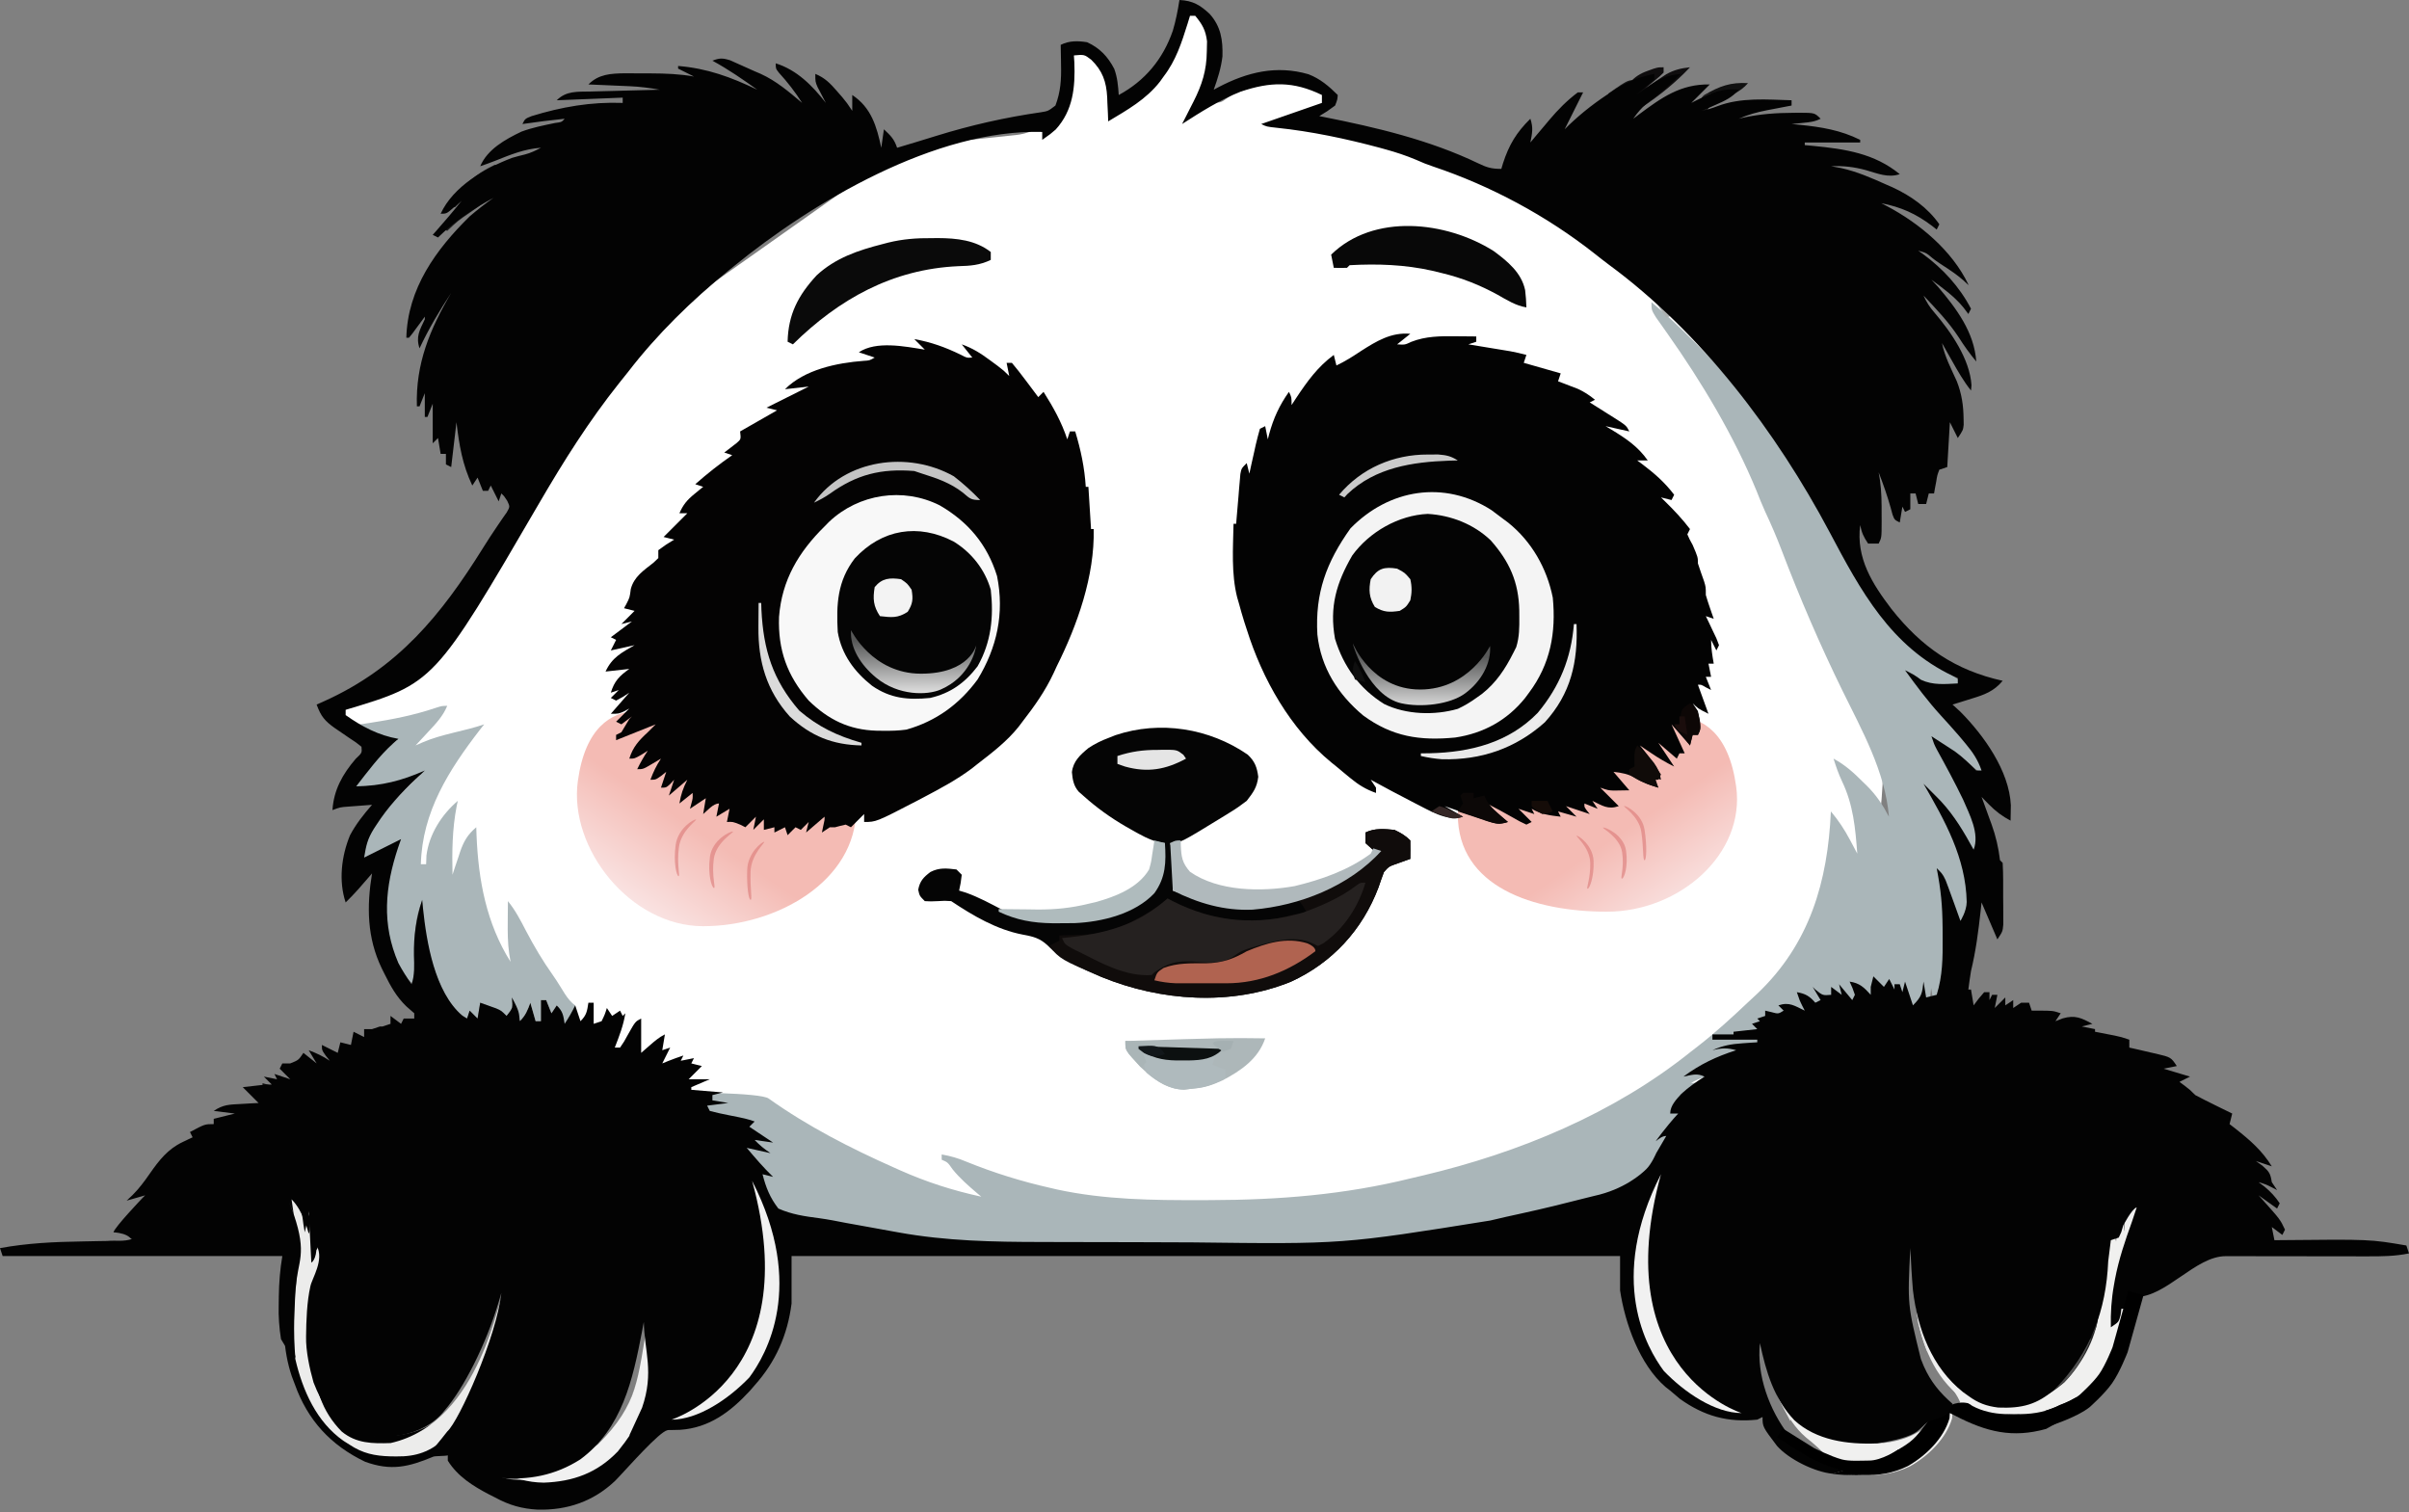 <svg width="913" height="573" viewBox="0 0 913 573" fill="none" xmlns="http://www.w3.org/2000/svg">
<rect x="0" y="0" width="913" height="573" fill="#808080" stroke="none"/>
<path d="M187 214.5L223.91 156.499C236.515 136.69 252.865 119.531 272.042 105.983L324.934 68.616C337.107 60.017 351.286 54.689 366.11 53.145L384.95 51.182C389.226 50.737 393.285 49.072 396.642 46.386L401.126 42.799C402.964 41.329 404.134 39.18 404.371 36.838L405.671 24.002C406.265 18.137 414.333 17.018 416.5 22.5V22.5L422 37V37C423.64 40.894 429.03 41.226 431.135 37.562L439.5 23L448.064 7.156C448.903 5.605 450.707 4.845 452.403 5.33V5.33C452.798 5.442 453.172 5.619 453.51 5.853L454.398 6.468C457.536 8.641 459.215 12.371 458.761 16.161L458 22.5L457.25 34.495C457.111 36.725 458.771 38.661 460.996 38.863V38.863C461.967 38.952 462.938 38.693 463.737 38.134L466.114 36.47C467.034 35.827 468.038 35.314 469.099 34.949L472.512 33.772C478.73 31.628 485.399 31.143 491.862 32.366L499.721 33.853C500.233 33.95 500.717 34.163 501.134 34.476L501.341 34.631C502.071 35.178 502.5 36.037 502.5 36.949V36.949C502.5 37.918 502.016 38.823 501.21 39.36L500.275 39.983C499.766 40.323 499.347 40.781 499.054 41.318V41.318C497.806 43.605 499.192 46.44 501.763 46.859L519.444 49.746C520.479 49.915 521.495 50.182 522.479 50.544L564.266 65.919C570.747 68.303 577.391 70.218 584.146 71.649V71.649C639.717 83.42 683.173 126.763 695.09 182.303L709.62 250.018C734.218 364.659 644.692 471.959 527.498 468.297L391.899 464.059C379.996 463.687 368.158 462.138 356.56 459.435L275.985 440.652C243.842 433.159 215.69 413.856 197.117 386.573L141.693 305.159C139.245 301.563 139.674 296.705 142.665 293.548V293.548C147.877 288.047 144.625 278.85 137.09 278.053V278.053C127.809 277.071 125.785 264.454 134.293 260.618L160.234 248.923C163.025 247.665 165.421 245.67 167.164 243.152L187 214.5Z" fill="white"/>
<path d="M552.5 308.592C552.5 336.207 581.386 345.5 609 345.5C636.615 345.5 661.5 323.592 658 298.092C652.401 257.301 618.313 275.583 620 275.592C592.386 275.592 552.5 280.978 552.5 308.592Z" fill="url(#paint0_linear_837_631)"/>
<path d="M534.5 126.5C532.85 127.82 531.2 129.14 529.5 130.5C532.452 130.688 532.452 130.688 534.812 129.562C540.393 127.356 545.97 127.368 551.875 127.437C552.611 127.442 553.347 127.446 554.105 127.451C555.904 127.463 557.702 127.481 559.5 127.5C559.5 128.16 559.5 128.82 559.5 129.5C558.51 129.83 557.52 130.16 556.5 130.5C558.379 130.807 558.379 130.807 560.297 131.121C561.948 131.393 563.599 131.665 565.25 131.937C566.075 132.072 566.9 132.207 567.75 132.346C568.549 132.478 569.348 132.61 570.172 132.746C570.905 132.866 571.638 132.987 572.393 133.111C574.456 133.492 576.471 133.969 578.5 134.5C578.17 135.49 577.84 136.48 577.5 137.5C582.12 138.82 586.74 140.14 591.5 141.5C591.17 142.49 590.84 143.48 590.5 144.5C591.175 144.754 591.851 145.008 592.547 145.269C593.439 145.614 594.331 145.958 595.25 146.312C596.132 146.649 597.013 146.985 597.922 147.332C600.43 148.468 602.373 149.765 604.5 151.5C603.84 151.83 603.18 152.16 602.5 152.5C603.998 153.44 603.998 153.44 605.527 154.398C606.831 155.224 608.134 156.049 609.437 156.875C610.097 157.287 610.756 157.7 611.435 158.125C616.387 161.273 616.387 161.273 617.5 163.5C614.53 162.84 611.56 162.18 608.5 161.5C609.236 161.936 609.972 162.371 610.73 162.82C616.288 166.212 620.725 169.163 624.5 174.5C623.18 174.5 621.86 174.5 620.5 174.5C621.387 175.153 621.387 175.153 622.293 175.82C627.008 179.374 630.937 182.788 634.5 187.5C634.17 188.16 633.84 188.82 633.5 189.5C632.18 189.17 630.86 188.84 629.5 188.5C629.959 188.947 630.418 189.395 630.891 189.855C634.335 193.25 637.572 196.636 640.5 200.5C640.17 201.16 639.84 201.82 639.5 202.5C640.324 204.4 640.324 204.4 641.5 206.5C643.5 211.167 643.5 211.167 643.5 213.5C644.23 215.789 645.038 218.045 645.844 220.309C646.5 222.5 646.5 222.5 646.5 225.5C646.957 227.075 647.461 228.638 648 230.187C648.418 231.4 648.418 231.4 648.844 232.637C649.06 233.252 649.277 233.866 649.5 234.5C648.51 234.17 647.52 233.84 646.5 233.5C646.872 234.271 647.245 235.042 647.629 235.836C648.102 236.839 648.575 237.842 649.062 238.875C649.538 239.873 650.014 240.87 650.504 241.898C650.833 242.757 651.161 243.615 651.5 244.5C651.17 245.16 650.84 245.82 650.5 246.5C649.84 245.18 649.18 243.86 648.5 242.5C648.5 245.612 648.956 248.441 649.5 251.5C648.84 251.5 648.18 251.5 647.5 251.5C647.83 253.15 648.16 254.8 648.5 256.5C647.84 256.5 647.18 256.5 646.5 256.5C647.49 258.975 647.49 258.975 648.5 261.5C647.861 261.17 647.221 260.84 646.562 260.5C644.732 259.427 644.732 259.427 643.5 259.5C645.48 264.945 645.48 264.945 647.5 270.5C643.5 268.5 643.5 268.5 641.5 266.5C642.16 267.49 642.82 268.48 643.5 269.5C644.753 275.994 644.753 275.994 643.5 278.5C642.84 278.5 642.18 278.5 641.5 278.5C641.17 279.82 640.84 281.14 640.5 282.5C638.19 279.86 635.88 277.22 633.5 274.5C635.15 278.13 636.8 281.76 638.5 285.5C637.84 285.5 637.18 285.5 636.5 285.5C636.17 286.16 635.84 286.82 635.5 287.5C633.19 285.52 630.88 283.54 628.5 281.5C630.48 284.47 632.46 287.44 634.5 290.5C631.36 288.93 628.64 287.33 625.75 285.375C624.951 284.836 624.151 284.297 623.328 283.742C622.725 283.332 622.121 282.922 621.5 282.5C621.994 283.103 622.487 283.706 622.996 284.328C623.637 285.127 624.277 285.926 624.937 286.75C625.895 287.933 625.895 287.933 626.871 289.141C628.405 291.362 629.071 292.867 629.5 295.5C628.51 295.17 627.52 294.84 626.5 294.5C627.16 295.82 627.82 297.14 628.5 298.5C625.41 297.566 622.746 296.654 620 294.937C617.149 293.298 614.745 292.877 611.5 292.5C613.48 294.81 615.46 297.12 617.5 299.5C615.613 299.531 615.613 299.531 613.687 299.562C612.98 299.574 612.272 299.586 611.543 299.598C609.5 299.5 609.5 299.5 606.5 298.5C608.81 300.81 611.12 303.12 613.5 305.5C609.324 306.892 607.365 305.323 603.5 303.5C604.16 304.49 604.82 305.48 605.5 306.5C603.85 305.84 602.2 305.18 600.5 304.5C600.407 305.962 600.407 305.962 602.5 308.5C598 307 598 307 593.5 305.5C594.82 306.82 596.14 308.14 597.5 309.5C595.19 308.84 592.88 308.18 590.5 307.5C590.83 308.16 591.16 308.82 591.5 309.5C587.444 309.032 584.034 308.62 580.5 306.5C580.83 307.16 581.16 307.82 581.5 308.5C579.52 307.84 577.54 307.18 575.5 306.5C577.15 308.15 578.8 309.8 580.5 311.5C579.84 311.83 579.18 312.16 578.5 312.5C576.039 311.355 576.039 311.355 573.125 309.687C569.938 307.879 566.78 306.14 563.5 304.5C567.46 307.965 567.46 307.965 571.5 311.5C567.966 312.678 567.051 312.254 563.613 311.066C562.675 310.747 561.738 310.428 560.771 310.1C559.795 309.757 558.818 309.415 557.812 309.062C556.33 308.555 556.33 308.555 554.818 308.037C552.376 307.199 549.937 306.353 547.5 305.5C549.81 306.82 552.12 308.14 554.5 309.5C548.445 311.518 541.54 307.006 536.033 304.277C530.479 301.431 524.978 298.488 519.5 295.5C520.16 296.49 520.82 297.48 521.5 298.5C521.5 299.16 521.5 299.82 521.5 300.5C517.596 299.138 514.808 297.374 511.625 294.75C510.755 294.033 509.885 293.316 508.988 292.578C508.167 291.892 507.346 291.206 506.5 290.5C505.854 289.979 505.208 289.458 504.543 288.922C489 276.15 478.468 257.451 472.5 238.5C472.203 237.592 471.907 236.685 471.601 235.75C470.843 233.345 470.156 230.934 469.5 228.5C469.191 227.444 469.191 227.444 468.875 226.367C466.604 217.315 467.325 207.761 467.5 198.5C467.83 198.5 468.16 198.5 468.5 198.5C468.55 197.874 468.6 197.249 468.652 196.604C468.883 193.777 469.129 190.951 469.375 188.125C469.454 187.14 469.532 186.155 469.613 185.141C469.739 183.729 469.739 183.729 469.867 182.289C469.94 181.42 470.014 180.55 470.089 179.655C470.5 177.5 470.5 177.5 472.5 175.5C472.83 176.82 473.16 178.14 473.5 179.5C473.765 178.284 474.031 177.069 474.305 175.816C474.661 174.232 475.018 172.647 475.375 171.062C475.549 170.26 475.723 169.458 475.902 168.631C476.371 166.572 476.93 164.533 477.5 162.5C478.49 162.005 478.49 162.005 479.5 161.5C479.83 163.15 480.16 164.8 480.5 166.5C480.658 165.871 480.817 165.242 480.98 164.594C482.638 158.512 484.864 153.645 488.5 148.5C489.5 150.5 489.5 150.5 489.5 153.5C490.068 152.631 490.637 151.762 491.223 150.867C495.444 144.528 499.319 139.103 505.5 134.5C505.995 136.48 505.995 136.48 506.5 138.5C509.788 136.956 512.727 135.071 515.75 133.062C521.598 129.32 527.289 125.824 534.5 126.5Z" fill="#030303"/>
<path d="M324.5 306.501C324.5 334.115 294.114 351.001 266.5 351.001C238.886 351.001 215.5 321.5 219 296.001C224.599 255.21 258.687 273.492 257 273.5C284.614 273.5 324.5 278.886 324.5 306.501Z" fill="url(#paint1_linear_837_631)"/>
<path d="M346.5 128.5C352.951 129.663 358.32 131.608 364.215 134.477C366.387 135.636 366.387 135.636 368.5 135.5C366.52 133.025 366.52 133.025 364.5 130.5C368.588 131.93 371.717 133.924 375.188 136.5C376.14 137.201 377.093 137.902 378.074 138.625C380.5 140.5 380.5 140.5 382.5 142.5C382.17 140.85 381.84 139.2 381.5 137.5C382.16 137.5 382.82 137.5 383.5 137.5C385.288 139.634 386.969 141.768 388.625 144C389.093 144.62 389.561 145.24 390.043 145.879C391.201 147.415 392.351 148.957 393.5 150.5C394.16 149.84 394.82 149.18 395.5 148.5C399.205 154.351 402.307 159.921 404.5 166.5C404.83 165.51 405.16 164.52 405.5 163.5C406.16 163.5 406.82 163.5 407.5 163.5C409.617 170.502 411.04 177.193 411.5 184.5C411.83 184.5 412.16 184.5 412.5 184.5C412.83 189.78 413.16 195.06 413.5 200.5C413.83 200.5 414.16 200.5 414.5 200.5C414.927 218.181 408.315 236.891 400.5 252.5C400.1 253.37 399.701 254.24 399.289 255.137C396.143 261.862 392.043 267.645 387.5 273.5C387.018 274.138 386.536 274.776 386.039 275.434C381.621 280.963 376.074 285.192 370.5 289.5C369.776 290.075 369.051 290.65 368.305 291.242C362.567 295.54 356.326 298.851 350 302.188C349.122 302.651 348.243 303.115 347.338 303.593C332.063 311.5 332.063 311.5 327.5 311.5C327.5 310.51 327.5 309.52 327.5 308.5C325.025 310.975 325.025 310.975 322.5 313.5C321.84 313.17 321.18 312.84 320.5 312.5C319.157 312.794 317.823 313.128 316.5 313.5C315.84 313.5 315.18 313.5 314.5 313.5C313.51 314.16 312.52 314.82 311.5 315.5C311.665 314.696 311.83 313.891 312 313.062C312.532 310.772 312.532 310.772 312.5 309.5C310.19 311.48 307.88 313.46 305.5 315.5C305.83 314.18 306.16 312.86 306.5 311.5C305.51 312.49 304.52 313.48 303.5 314.5C302.84 314.17 302.18 313.84 301.5 313.5C300.51 314.49 299.52 315.48 298.5 316.5C298.17 315.51 297.84 314.52 297.5 313.5C295.52 314.49 295.52 314.49 293.5 315.5C293.5 314.84 293.5 314.18 293.5 313.5C292.18 313.83 290.86 314.16 289.5 314.5C289.5 313.18 289.5 311.86 289.5 310.5C287.52 312.48 287.52 312.48 285.5 314.5C285.83 312.85 286.16 311.2 286.5 309.5C284.52 311.48 284.52 311.48 282.5 313.5C281.84 313.17 281.18 312.84 280.5 312.5C277.711 311.395 277.711 311.395 275.5 311.5C275.83 309.85 276.16 308.2 276.5 306.5C274.85 307.49 273.2 308.48 271.5 309.5C271.83 307.85 272.16 306.2 272.5 304.5C270.279 304.5 268.141 307.153 266.5 308.5C266.995 305.53 266.995 305.53 267.5 302.5C264.53 304.48 264.53 304.48 261.5 306.5C261.665 305.881 261.83 305.262 262 304.625C262.576 302.539 262.576 302.539 262.5 300.5C260.025 302.48 260.025 302.48 257.5 304.5C258.087 300.979 258.856 298.787 260.5 295.5C258.19 297.48 255.88 299.46 253.5 301.5C254.16 299.52 254.82 297.54 255.5 295.5C255.046 295.995 254.593 296.49 254.125 297C252.5 298.5 252.5 298.5 250.5 298.5C251.16 296.52 251.82 294.54 252.5 292.5C251.881 292.995 251.262 293.49 250.625 294C248.5 295.5 248.5 295.5 246.5 295.5C247.625 292.528 248.723 290.166 250.5 287.5C248.829 288.49 248.829 288.49 247.125 289.5C243.75 291.5 243.75 291.5 241.5 291.5C242.704 289.006 243.954 286.819 245.5 284.5C244.716 284.995 243.933 285.49 243.125 286C240.5 287.5 240.5 287.5 238.5 287.5C239.902 283.039 242.098 280.653 245.5 277.5C246.49 276.51 247.48 275.52 248.5 274.5C243.55 276.48 238.6 278.46 233.5 280.5C233.5 279.84 233.5 279.18 233.5 278.5C234.16 278.17 234.82 277.84 235.5 277.5C236.53 275.852 237.531 274.185 238.5 272.5C238.83 272.17 239.16 271.84 239.5 271.5C238.18 272.49 236.86 273.48 235.5 274.5C234.84 274.17 234.18 273.84 233.5 273.5C235.15 271.85 236.8 270.2 238.5 268.5C237.902 268.83 237.304 269.16 236.688 269.5C234.5 270.5 234.5 270.5 231.5 270.5C233.81 267.86 236.12 265.22 238.5 262.5C237.716 263.016 236.933 263.531 236.125 264.062C235.259 264.537 234.392 265.011 233.5 265.5C232.84 265.17 232.18 264.84 231.5 264.5C232.49 263.51 233.48 262.52 234.5 261.5C233.51 261.83 232.52 262.16 231.5 262.5C232.85 258.081 234.761 256.157 238.5 253.5C234.045 253.995 234.045 253.995 229.5 254.5C231.94 249.162 235.569 247.329 240.5 244.5C236.045 245.49 236.045 245.49 231.5 246.5C232.16 245.18 232.82 243.86 233.5 242.5C232.84 242.17 232.18 241.84 231.5 241.5C234.14 239.52 236.78 237.54 239.5 235.5C237.52 235.995 237.52 235.995 235.5 236.5C237.167 234.833 238.833 233.167 240.5 231.5C239.18 231.17 237.86 230.84 236.5 230.5C236.789 229.984 237.077 229.469 237.375 228.938C238.654 226.442 238.654 226.442 239.062 223.25C240.267 218.555 243.936 216.188 247.602 213.297C248.541 212.407 248.541 212.407 249.5 211.5C249.5 210.51 249.5 209.52 249.5 208.5C252.5 206.312 252.5 206.312 255.5 204.5C254.18 204.17 252.86 203.84 251.5 203.5C254.47 200.53 257.44 197.56 260.5 194.5C259.51 194.5 258.52 194.5 257.5 194.5C258.882 191.29 260.424 189.451 263.125 187.25C263.757 186.729 264.388 186.208 265.039 185.672C265.762 185.092 265.762 185.092 266.5 184.5C265.51 184.17 264.52 183.84 263.5 183.5C267.987 179.531 272.578 175.916 277.5 172.5C276.51 172.17 275.52 171.84 274.5 171.5C276.062 170.296 277.625 169.091 279.188 167.887C280.844 166.455 280.844 166.455 280.5 163.5C285.12 160.86 289.74 158.22 294.5 155.5C293.18 155.17 291.86 154.84 290.5 154.5C295.78 151.86 301.06 149.22 306.5 146.5C303.53 146.83 300.56 147.16 297.5 147.5C304.963 140.037 317.121 137.515 327.363 136.746C329.55 136.618 329.55 136.618 331.5 135.5C329.52 134.84 327.54 134.18 325.5 133.5C332.109 129.094 342.865 131.278 350.5 132.5C349.18 131.18 347.86 129.86 346.5 128.5Z" fill="#040303"/>
<path d="M625.897 114.5C631.461 119.142 636.652 124.062 641.772 129.188C642.568 129.985 643.365 130.782 644.185 131.604C649.83 137.308 655.006 143.133 659.897 149.5C661.146 151.021 662.396 152.542 663.647 154.062C675.075 168.434 685.116 183.363 693.655 199.613C712.212 236.429 712.212 236.429 744.897 259.5C744.897 260.16 744.897 260.82 744.897 261.5C737.229 262.274 732.676 261.501 726.479 256.812C725.957 256.379 725.435 255.946 724.897 255.5C728.557 261.442 732.653 266.558 737.385 271.676C742.168 277.054 746.513 282.794 750.897 288.5C751.497 289.255 752.098 290.011 752.717 290.789C753.897 292.5 753.897 292.5 753.897 294.5C751.071 293.206 748.973 291.806 746.709 289.688C744.021 287.3 741.32 285.508 738.158 283.801C737.358 283.365 736.557 282.93 735.731 282.482C735.126 282.158 734.521 281.834 733.897 281.5C734.174 281.988 734.45 282.475 734.735 282.978C752.912 315.099 752.342 316.814 750.897 324.5C751.372 325.323 750.435 323.701 750.897 324.5C750.897 324.5 748.003 330.645 748.084 343.688C748.098 344.733 748.113 345.778 748.127 346.855C747.897 349.5 747.897 349.5 745.897 351.5C745.897 351.5 739.149 358.211 739.147 357.938C739.16 359.75 739.16 359.75 739.174 361.599C739.153 367.918 738.784 373.458 736.897 379.5C735.577 379.83 734.257 380.16 732.897 380.5C732.567 378.52 732.237 376.54 731.897 374.5C731.794 375.428 731.691 376.356 731.584 377.312C730.897 380.5 727.397 383 724.397 386C724.737 385.32 724.067 386.66 724.397 386C723.407 386.99 712.917 378.48 711.897 379.5L669.397 401C669.397 400.66 669.397 401.33 669.397 401C669.397 401 644.854 407.403 640.897 410.5C643.537 410.17 646.177 409.84 648.897 409.5C647.897 410.5 646.897 411.5 645.897 412.5C644.69 413.737 644.69 413.737 643.459 415C640.897 417.5 640.897 417.5 638.772 419C636.453 420.855 635.298 422.907 633.897 425.5C635.547 424.84 637.197 424.18 638.897 423.5C635.897 427.5 632.897 431.5 629.897 435.5C631.217 434.51 632.537 433.52 633.897 432.5C632.148 436.095 630.254 439.591 628.272 443.062C627.397 458 592.806 461.587 581.397 464C585.372 463.001 577.387 464.852 581.397 464C527.397 480.5 432.5 472.5 432.5 472.5C439.799 472.479 425.202 472.456 432.5 472.5C440.563 472.528 424.437 472.522 432.5 472.5C435.857 472.49 429.143 472.489 432.5 472.5C400.291 472.57 348.397 480 294.397 466C295.132 466.128 293.683 465.875 294.397 466C268.897 435 284.06 438.2 281 436.5C281 436.5 272.457 428.54 269.397 426.5C268.717 427.18 270.057 425.84 269.397 426.5C268.427 426.356 258.896 414.149 257.897 414C260.834 414.438 257.567 413.34 257.897 414C257.897 414.68 257.897 413.34 257.897 414C256.537 414.34 259.217 413.67 257.897 414C257.557 414.68 258.227 413.34 257.897 414C257.897 414 288.194 413.998 291.334 416.312C306.102 426.845 322.35 435.154 338.896 442.5C339.628 442.829 340.36 443.157 341.115 443.496C351.17 447.974 361.14 451.169 371.896 453.5C371.377 453.064 370.857 452.629 370.322 452.18C366.983 449.328 363.787 446.547 361.021 443.125C359.165 440.462 359.165 440.462 356.896 439.5C356.896 438.84 356.896 438.18 356.896 437.5C360.236 438.086 363.158 438.917 366.271 440.25C376.698 444.479 387.114 447.718 398.084 450.188C398.954 450.39 399.825 450.592 400.721 450.801C418.682 454.674 436.979 454.873 455.271 454.812C456.412 454.811 457.552 454.809 458.727 454.807C484.753 454.737 509.561 452.777 534.897 446.5C536.366 446.153 537.836 445.808 539.307 445.465C575.697 436.845 611.623 422.019 640.897 398.5C641.746 397.844 642.596 397.188 643.471 396.512C650.152 391.316 656.346 385.639 662.49 379.828C663.64 378.743 664.8 377.668 665.963 376.598C685.927 357.653 692.715 334.023 693.897 307.5C696.782 310.931 699.048 314.354 701.147 318.312C701.668 319.288 702.188 320.264 702.725 321.27C703.305 322.374 703.305 322.374 703.897 323.5C703.172 313.769 702.394 305.001 698.116 296.078C696.792 293.278 695.829 290.451 694.897 287.5C699.208 289.818 702.535 292.804 705.959 296.25C706.476 296.75 706.992 297.25 707.524 297.766C711.127 301.364 713.533 304.988 715.897 309.5C714.508 292.413 705.653 276.775 698.24 261.65C689.701 244.215 682.042 226.405 675.13 208.26C673.284 203.426 671.256 198.721 669.057 194.039C667.847 191.391 666.78 188.708 665.709 186C657.12 165.141 644.945 144.808 631.94 126.402C630.928 124.966 630.928 124.966 629.897 123.5C629.15 122.449 628.404 121.399 627.635 120.316C625.897 117.5 625.897 117.5 625.897 114.5Z" fill="#AAB6B9"/>
<path d="M565.25 193.312C566.683 194.352 568.1 195.415 569.5 196.5C570.188 197.013 570.877 197.526 571.586 198.055C580.476 205.173 586.274 215.369 588.5 226.5C589.787 239.727 587.601 251.683 579.5 262.5C578.997 263.178 578.494 263.856 577.977 264.555C571.213 272.969 562.161 277.935 551.5 279.5C538.171 280.776 527.669 279.238 516.625 271.125C507.093 263.124 500.644 253.075 499.279 240.459C498.387 224.682 502.678 213.088 511.812 200.25C526.453 185.269 547.371 181.874 565.25 193.312Z" fill="#040404"/>
<path d="M472.863 285.972C475.559 288.488 476.403 290.755 476.875 294.375C476.389 298.421 474.986 300.279 472.5 303.5C470.357 305.151 468.359 306.554 466.062 307.937C465.151 308.504 465.151 308.504 464.222 309.081C447.256 319.5 447.256 319.5 443.5 319.5C443.664 320.184 443.827 320.869 443.996 321.574C444.564 324.874 444.596 327.965 444.562 331.312C444.553 332.474 444.544 333.635 444.535 334.832C444.524 335.712 444.512 336.593 444.5 337.5C447.488 338.54 450.49 339.527 453.5 340.5C454.355 340.786 455.209 341.072 456.09 341.367C472.934 346.561 490.376 342.82 505.707 334.828C511.629 331.461 517.188 327.765 522.5 323.5C521.675 322.922 520.85 322.345 520 321.75C519.175 321.007 518.35 320.265 517.5 319.5C517.5 318.18 517.5 316.86 517.5 315.5C520.941 313.779 524.73 314.115 528.5 314.5C530.919 315.659 532.623 316.623 534.5 318.5C534.541 320.833 534.542 323.167 534.5 325.5C533.669 325.79 533.669 325.79 532.82 326.086C532.096 326.346 531.371 326.606 530.625 326.875C529.906 327.13 529.186 327.385 528.445 327.648C526.318 328.438 526.318 328.438 524.5 330.5C523.775 332.424 523.095 334.364 522.438 336.312C516.345 352.405 504.946 364.837 489.273 372.027C466.373 381.311 439.905 379.444 417.301 370.172C410.075 367.061 402.653 363.833 397 358.25C394.053 355.497 391.567 354.922 387.625 354.187C377.763 352.307 368.798 347.032 360.5 341.5C358.05 341.333 358.05 341.333 355.438 341.5C352.777 341.625 352.777 341.625 350.5 341.5C348.5 339.5 348.5 339.5 348 337.187C348.613 333.894 349.994 332.449 352.641 330.445C356.036 328.719 358.754 329.063 362.5 329.5C363.16 330.16 363.82 330.82 364.5 331.5C364.125 334.625 364.125 334.625 363.5 337.5C364.77 337.886 364.77 337.886 366.066 338.281C370.943 340.012 375.386 342.45 379.965 344.843C387.136 348.203 393.392 348.859 401.188 348.812C402.166 348.806 403.145 348.801 404.154 348.795C415.799 348.6 425.836 346.327 435.5 339.5C439.551 335.243 440.592 330.522 441.062 324.812C441.188 323.321 441.188 323.321 441.316 321.8C441.377 321.041 441.438 320.282 441.5 319.5C440.834 319.418 440.167 319.337 439.48 319.254C435.531 318.255 432.334 316.449 428.812 314.437C428.107 314.037 427.402 313.638 426.675 313.226C420.838 309.843 415.521 306.02 410.5 301.5C409.941 301.007 409.381 300.515 408.805 300.007C406.903 297.81 406.501 295.467 406.25 292.625C406.739 288.471 409.383 286.067 412.5 283.5C415.053 281.768 417.619 280.591 420.5 279.5C421.255 279.201 422.011 278.902 422.789 278.593C439.665 272.951 458.329 275.978 472.863 285.972Z" fill="#050505"/>
<path d="M356.125 191.5C366.863 197.7 374.179 206.327 377.875 218.313C380.718 232.413 377.864 245.406 370.5 257.5C363.603 266.877 354.74 273.335 343.5 276.5C340.527 276.914 337.623 276.978 334.625 276.938C333.835 276.929 333.045 276.921 332.231 276.912C321.806 276.611 313.985 272.763 306.5 265.5C298.295 255.997 294.815 246.303 295.25 233.781C296.311 219.861 302.638 209.223 312.5 199.5C313.076 198.914 313.652 198.327 314.246 197.723C325.497 187.12 342.257 184.548 356.125 191.5Z" fill="#050505"/>
<path d="M169.5 267.5C167.885 271.399 165.221 274.213 162.375 277.25C161.907 277.757 161.439 278.263 160.957 278.785C159.809 280.027 158.655 281.264 157.5 282.5C158.825 281.92 158.825 281.92 160.176 281.328C167.54 278.133 175.911 277.133 183.5 274.5C182.682 275.538 182.682 275.538 181.848 276.598C170.11 291.827 160.025 307.628 159.5 327.5C160.16 327.5 160.82 327.5 161.5 327.5C161.541 326.407 161.582 325.314 161.625 324.188C162.627 316.143 167.405 308.698 173.5 303.5C173.356 304.181 173.211 304.861 173.062 305.562C171.392 314.287 171.298 322.664 171.5 331.5C171.972 330.054 171.972 330.054 172.453 328.578C172.885 327.302 173.317 326.026 173.75 324.75C173.955 324.116 174.16 323.482 174.371 322.828C175.751 318.812 177.254 316.246 180.5 313.5C180.556 315.097 180.556 315.097 180.613 316.727C181.328 333.676 184.336 349.906 193.5 364.5C193.336 363.519 193.173 362.538 193.004 361.527C192.408 357.359 192.388 353.266 192.438 349.062C192.442 348.331 192.447 347.599 192.451 346.846C192.463 345.064 192.481 343.282 192.5 341.5C195.309 344.953 197.284 348.75 199.312 352.688C202.384 358.547 205.661 364.102 209.5 369.5C210.181 370.504 210.181 370.504 210.875 371.527C212.911 374.49 214.976 378.984 218 381C218 381 217.128 388.359 214 388C211.045 387.661 213 383 211 381C210.34 381.99 209.68 382.98 209 384C208.34 382.35 207.68 380.7 207 379C206.34 379 205.68 379 205 379C205 381.64 205 384.28 205 387C204.34 387 203.68 387 203 387C202.01 383.535 202.01 383.535 201 380C200 382.5 199.5 384.5 197 387C196.5 383.5 194 378 194 378C194 378 196.089 380.569 192 385C191.629 384.546 189.757 384.593 189.375 384.125C186.957 382.03 185.046 380.88 182 380C181.67 381.98 181.34 383.96 181 386C180.01 385.01 179.02 384.02 178 383C177.5 384.5 177.68 384.98 177 386C166 380 160.647 357.064 160 341.5C155 352 158.5 370 156 372.5C153.509 370.106 152.491 368.915 150.938 365.812C150.524 365.004 150.11 364.196 149.684 363.363C147.086 357.08 146.112 351.112 146.125 344.375C146.124 343.647 146.122 342.919 146.121 342.17C146.244 335.767 147.612 330.249 149.625 324.16C150.604 321.65 150.604 321.65 150.5 319.5C146.21 321.48 141.92 323.46 137.5 325.5C139 311.5 152 301 159.5 293.5C158.955 293.693 158.409 293.887 157.848 294.086C150.067 296.772 141.779 298.352 133.5 298C137.012 290.467 144.219 285.745 150.5 280.5C149.825 280.318 149.149 280.136 148.453 279.949C147.561 279.698 146.669 279.446 145.75 279.188C144.868 278.944 143.987 278.7 143.078 278.449C140.442 277.479 138.646 276.29 136.5 274.5C138.223 274.245 138.223 274.245 139.98 273.984C148.612 272.655 156.802 271.065 165.094 268.27C167.5 267.5 167.5 267.5 169.5 267.5Z" fill="#AAB6B9"/>
<path d="M528.5 314.499C530.919 315.658 532.623 316.623 534.5 318.499C534.541 320.832 534.542 323.167 534.5 325.499C533.669 325.789 533.669 325.789 532.82 326.085C531.734 326.476 531.734 326.476 530.625 326.874C529.906 327.13 529.186 327.385 528.445 327.648C526.318 328.438 526.318 328.438 524.5 330.499C523.775 332.423 523.095 334.364 522.438 336.312C516.345 352.405 504.946 364.836 489.273 372.027C466.37 381.312 439.929 379.432 417.316 370.183C402.018 363.603 402.018 363.603 397.5 358.499C398.82 357.839 400.14 357.179 401.5 356.499C401.5 355.839 401.5 355.179 401.5 354.499C402.634 354.462 403.769 354.425 404.938 354.386C416.098 354.112 416.098 354.112 426.5 350.499C427.855 349.811 427.855 349.811 429.238 349.109C434.003 346.61 438.471 344.111 442.5 340.499C443.478 341.006 443.478 341.006 444.477 341.523C458.779 348.822 474.882 351.214 490.5 346.499C493.5 346.374 493.5 346.374 495.5 346.499C494.348 344.031 493.452 342.452 491.5 340.499C492.155 340.292 492.81 340.084 493.484 339.871C504.265 336.231 513.647 330.608 522.5 323.499C521.675 322.922 520.85 322.344 520 321.749C519.175 321.007 518.35 320.264 517.5 319.499C517.5 318.179 517.5 316.859 517.5 315.499C520.941 313.779 524.73 314.115 528.5 314.499Z" fill="#100C0B"/>
<path d="M356.125 191.5C366.863 197.7 374.179 206.327 377.875 218.313C380.718 232.413 377.864 245.406 370.5 257.5C363.603 266.877 354.74 273.335 343.5 276.5C340.527 276.914 337.623 276.978 334.625 276.938C333.835 276.929 333.045 276.921 332.231 276.912C321.806 276.611 313.985 272.763 306.5 265.5C298.295 255.997 294.815 246.303 295.25 233.781C296.311 219.861 302.638 209.223 312.5 199.5C313.076 198.914 313.652 198.327 314.246 197.723C325.497 187.12 342.257 184.548 356.125 191.5ZM323.969 211.598C317.361 220.157 316.92 229.051 317.5 239.5C318.95 248.018 323.806 254.589 330.5 259.875C337.492 264.712 344.135 265.324 352.5 264.5C360.207 262.751 365.738 258.758 370.5 252.5C375.651 243.407 376.673 233.79 375.5 223.5C373.285 215.804 368.229 209.405 361.414 205.219C348.056 198.267 334.264 200.502 323.969 211.598Z" fill="#F8F8F8"/>
<path d="M565.25 193.312C566.683 194.352 568.1 195.415 569.5 196.5C570.188 197.013 570.877 197.526 571.586 198.055C580.476 205.173 586.274 215.369 588.5 226.5C589.787 239.727 587.601 251.683 579.5 262.5C578.997 263.178 578.494 263.856 577.977 264.555C571.213 272.969 562.161 277.935 551.5 279.5C538.171 280.776 527.669 279.238 516.625 271.125C507.093 263.124 500.644 253.075 499.279 240.459C498.387 224.682 502.678 213.088 511.812 200.25C526.453 185.269 547.371 181.874 565.25 193.312ZM512.5 210.5C506.479 220.901 503.792 229.973 505.961 242.07C509.155 252.556 515.317 261.075 524.637 266.816C532.931 270.858 543.722 271.18 552.535 268.617C555.068 267.435 557.234 266.132 559.5 264.5C560.215 263.992 560.931 263.484 561.668 262.961C567.041 258.707 570.43 253.581 573.5 247.5C573.878 246.755 574.255 246.01 574.644 245.242C575.846 241.391 575.841 237.762 575.812 233.75C575.807 232.944 575.801 232.137 575.795 231.307C575.576 220.6 572.097 212.828 564.977 204.777C558.515 198.615 549.972 195.289 541.125 194.75C530.073 195.228 518.977 201.573 512.5 210.5Z" fill="#F4F4F4"/>
<path d="M116 458C115.737 457.151 116.255 458.824 116 458C116.193 458.638 119.011 464.873 119.211 465.531C119.211 464.031 119.031 460.551 119.711 459.531C121.589 461.409 121.102 464.57 121.273 467.093C121.357 468.291 121.441 469.488 121.527 470.722C121.588 471.649 121.648 472.576 121.711 473.531C122.371 472.871 123.031 472.211 123.711 471.531C123.766 473.822 123.804 476.114 123.836 478.406C123.859 479.682 123.882 480.958 123.906 482.273C123.859 485.384 123.409 488.193 122.726 491.226C121.416 497.325 121.343 503.311 121.336 509.531C121.311 510.642 121.287 511.753 121.262 512.898C121.224 523.527 124.112 532.825 131.711 540.531C137.195 545.066 143.111 544.242 150 544C161.202 542.799 168.91 537.434 175.871 528.874C184.444 516.849 189.091 502.719 192.711 488.531C193.041 488.531 193.371 488.531 193.711 488.531C193.019 505.795 185.861 528.496 173.301 540.913C171.737 542.296 170.149 543.653 168.531 544.972C168.531 544.972 167.5 546.5 165.711 548.531C167.165 548.623 167.165 548.623 168.648 548.718C175.711 549.721 181.302 554.173 186.711 558.531C194.57 562.312 204.599 561.296 212.711 558.531C223.626 553.978 231.83 547.399 236.655 536.374C242.604 521.49 244.62 517.018 245.5 501C246.32 532.11 248.531 521.641 243.711 535.531C243.403 536.505 243.095 537.48 242.777 538.484C242.127 540.512 253.716 539.994 253 542C250 542.441 237.957 556.151 234.711 559.531C234.196 560.071 233.682 560.611 233.152 561.167C224.879 569.028 215.036 572.354 203.817 572.107C197.772 571.771 192.985 570.411 187.711 567.531C186.922 567.134 186.133 566.737 185.32 566.327C179.247 563.15 173.406 559.483 169.711 553.531C169.711 552.871 169.711 552.211 169.711 551.531C169.091 551.819 164.85 551.733 164.211 552.031C154.8 555.976 148.162 557.515 138.398 553.968C125.363 547.742 116.557 538.204 111.711 524.531C111.154 523.061 111.154 523.061 110.586 521.562C107.102 511.206 107.319 501.344 107.711 490.531C108.041 490.531 108.371 490.531 108.711 490.531C108.748 491.784 108.786 493.037 108.824 494.327C108.89 495.979 108.956 497.63 109.023 499.281C109.057 500.518 109.057 500.518 109.092 501.781C109.127 502.58 109.163 503.379 109.199 504.202C109.225 504.936 109.251 505.669 109.278 506.424C109.817 509.049 109.784 509.478 111.5 511.5C111.5 511.5 112.761 511.21 112.787 510.53C112.903 507.509 113.026 504.489 113.148 501.468C113.188 500.43 113.227 499.391 113.267 498.322C113.488 492.987 113.898 487.813 114.711 482.531C115.688 471.417 113.176 462.176 107.711 452.531C108.371 452.201 115 453 116 458C115.66 457.32 116.33 458.66 116 458Z" fill="#030303"/>
<path d="M814.976 450.5C815.306 451.16 815.636 451.82 815.976 452.5C815.129 455.028 814.219 457.467 813.226 459.938C808.336 472.572 804.339 485.793 804.976 499.5C805.966 497.52 806.956 495.54 807.976 493.5C808.636 493.5 809.296 493.5 809.976 493.5C810.306 492.51 810.636 491.52 810.976 490.5C808.082 509.182 801.458 523.883 785.976 535.5C776.216 541.571 765.284 542.682 753.976 541.5C749.753 540.213 745.89 538.533 741.976 536.5C741.316 536.17 740.656 535.84 739.976 535.5C739.935 536.16 739.894 536.82 739.851 537.5C737.606 545.199 730.857 551.721 723.999 555.626C718.205 558.389 713.357 559.118 706.976 559C706.139 559.015 705.301 559.031 704.437 559.047C697.133 559.002 690.957 557.117 685.414 552.25C684.94 551.673 684.465 551.095 683.976 550.5C688.431 551.49 688.431 551.49 692.976 552.5C690.275 549.717 687.597 547.198 684.539 544.812C680.132 541.027 677.517 536.685 674.976 531.5C674.242 530.017 674.242 530.017 673.492 528.504C668.237 515.736 669.515 502.052 669.976 488.5C670.306 488.5 670.636 488.5 670.976 488.5C671.002 489.637 671.028 490.774 671.055 491.945C671.571 507.819 674.109 525.42 686.164 536.938C694.268 543.53 703.504 546.955 713.89 546.844C720.551 546.102 727.678 543.679 731.976 538.312C732.636 537.384 733.296 536.456 733.976 535.5C735.976 534.25 735.976 534.25 737.976 533.5C738.884 533.129 739.791 532.757 740.726 532.375C741.469 532.086 742.211 531.798 742.976 531.5C741.672 528.642 740.244 526.537 738.101 524.25C734.905 520.565 732.792 517.023 730.976 512.5C730.603 511.63 730.229 510.76 729.844 509.863C724.806 495.824 725.337 478.07 727.976 463.5C728.306 463.5 728.636 463.5 728.976 463.5C728.991 464.129 729.006 464.757 729.021 465.405C729.36 482.687 729.36 482.687 732.976 499.5C733.315 500.594 733.654 501.689 734.004 502.816C737.938 514.248 744.21 522.745 754.976 528.5C761.75 530.758 770.384 530.836 776.851 527.625C789.214 519.444 793.877 505.65 796.735 491.86C798.023 485.086 798.524 478.413 798.703 471.527C798.976 468.5 798.976 468.5 800.976 466.5C801.306 467.82 801.636 469.14 801.976 470.5C802.636 466.21 803.296 461.92 803.976 457.5C804.306 457.5 804.636 457.5 804.976 457.5C804.976 460.47 804.976 463.44 804.976 466.5C805.636 466.5 804.953 458.117 805.633 458.117C805.754 457.419 805.875 456.72 806 456C806.251 454.635 810.72 455.893 810.976 454.5C810.976 455.82 810.976 457.14 810.976 458.5C812.296 455.86 813.616 453.22 814.976 450.5Z" fill="#F0F0EF"/>
<path d="M517.5 334.5C514.851 343.57 509.325 352.097 501.5 357.5C500.84 357.83 500.18 358.16 499.5 358.5C498.899 358.198 498.299 357.897 497.68 357.586C490.392 353.955 481.166 357.113 473.859 359.234C470.386 360.409 470.386 360.409 467.172 362.641C462.219 365.595 457.08 364.695 451.527 364.344C445.572 364.114 442.417 365.084 437.5 368.5C437.17 368.83 436.84 369.16 436.5 369.5C426.529 370.224 417.147 364.824 408.5 360.5C409.329 360.627 407.696 360.376 408.5 360.5C408.5 360.5 405 359 403.5 357.5C403.17 356.84 402.84 356.18 402.5 355.5C403.781 355.365 405.063 355.229 406.383 355.09C420.694 353.384 431.447 350.101 442.5 340.5C443.478 341.007 443.478 341.007 444.477 341.523C460.226 349.561 476.813 350.89 493.809 345.844C500.756 343.315 507.848 340.259 513.77 335.785C515.5 334.5 515.5 334.5 517.5 334.5Z" fill="#252120"/>
<path d="M694.499 558.5L714.5 552.5L720 549C726 545.5 726.679 543.679 730.977 538.312C731.637 537.384 732.297 536.456 732.977 535.5C734.977 534.25 734.977 534.25 736.977 533.5C737.802 533.129 738.627 532.757 739.477 532.375C743.399 531.002 745.636 531.351 749.415 533C759.572 536.931 772.5 537 780.5 532.5C784.5 531 785.016 530.532 787 529.5C786.187 532.438 792.188 530.438 791 533.5C792.515 532.995 789.515 533.995 791 533.5C791 532.82 791 534.16 791 533.5C789.68 533.5 775.5 541.5 775.5 541.5C775.5 540.48 775.5 542.49 775.5 541.5C762.723 545.087 752.818 542.652 740.977 536.5C740.317 536.17 739.657 535.84 738.977 535.5C738.936 536.16 738.895 536.82 738.852 537.5C736.607 545.199 729.858 551.721 723 555.626C717.205 558.389 712.358 559.118 705.977 559C705.14 559.015 704.302 559.031 703.438 559.047C696.134 559.002 694.499 558.5 694.499 558.5C694.528 558.543 694.471 558.457 694.499 558.5Z" fill="black"/>
<path d="M566.094 95.137C571.359 99.042 576.602 103.281 578.02 109.941C578.277 112.136 578.445 114.292 578.5 116.5C574.414 115.817 571.113 113.696 567.562 111.688C560.743 107.962 554.083 105.327 546.5 103.5C545.279 103.202 544.059 102.904 542.801 102.598C532.418 100.272 522.11 99.916 511.5 100.5C511.17 100.83 510.84 101.16 510.5 101.5C508.834 101.541 507.166 101.543 505.5 101.5C505.17 99.85 504.84 98.2 504.5 96.5C520.607 80.751 548.052 83.752 566.094 95.137Z" fill="#080808"/>
<path d="M353.062 90.25C353.861 90.242 354.66 90.234 355.482 90.227C362.553 90.25 369.742 91.002 375.5 95.5C375.5 96.49 375.5 97.48 375.5 98.5C371.313 100.501 367.8 100.754 363.188 100.875C338.253 101.994 317.978 113.307 300.5 130.5C299.84 130.17 299.18 129.84 298.5 129.5C298.738 119.123 302.507 111.917 309.504 104.348C316.645 97.737 325.22 94.866 334.5 92.5C335.524 92.231 335.524 92.231 336.57 91.956C342.127 90.589 347.351 90.194 353.062 90.25Z" fill="#0A0A0A"/>
<path d="M110.5 454.5C115 459 116.737 466.651 117 467.5C116.732 466.649 117.26 468.326 117 467.5C116.801 466.843 117.193 468.138 117 467.5C117.66 466.51 117.5 463 117.5 461.5C121 469 119.328 471.477 119.5 474C119.414 472.766 119.584 475.198 119.5 474C119.438 473.045 119.561 474.927 119.5 474C120.16 473.34 120.5 473.5 121 470C124.5 476 122.5 483.5 122.5 483.5C122.476 482.185 122.523 484.776 122.5 483.5C122.452 486.611 121.199 490.162 120.516 493.195C119.205 499.294 119.132 505.281 119.125 511.5C119.101 512.611 119.076 513.722 119.051 514.867C119.013 525.496 121.901 534.794 129.5 542.5C134.984 547.036 141.15 547.113 148.039 546.871C183 539 189 489 191 490C190.66 490 191.33 490 191 490C190.255 508.583 182.827 532.159 168.937 545C163.006 550.137 157.904 552.046 150.188 551.938C149.433 551.929 148.678 551.921 147.9 551.912C142.009 551.734 137.473 550.806 132.5 547.5C131.733 547.014 130.966 546.528 130.176 546.027C120.003 538.915 114.703 526.996 111.947 515.116C111.5 510.5 111.5 512.5 111.367 507.664C111.365 506.314 111.365 506.314 111.363 504.937C111.367 504.009 111.371 503.081 111.375 502.125C111.371 501.205 111.367 500.284 111.363 499.336C111.371 494.282 111.708 489.502 112.5 484.5C113.478 473.386 112 463 111.5 461.5L110.5 454.5Z" fill="#ECECEB"/>
<path d="M479.5 393.5C476.926 401.221 470.325 405.777 463.312 409.437C459.692 411.1 456.512 412.238 452.5 412.5C451.263 412.644 450.025 412.788 448.75 412.937C442.057 412.809 436.765 408.654 432.086 404.203C426.5 398.163 426.5 398.163 426.5 394.5C464.571 393.306 464.571 393.306 479.5 393.5Z" fill="#ADB7B9"/>
<path d="M651.5 414.5C651.5 418.514 650.022 419.599 647.5 422.688C635.528 438.007 629.326 455.983 629.313 475.375C629.3 476.33 629.288 477.285 629.275 478.27C629.245 493.135 635.062 505.968 645.313 516.688C650.698 521.856 656.5 525.877 663.5 528.5C658.416 530.187 654.308 528.433 649.5 526.5C639.03 521.101 631.827 512.339 627.5 501.5C627.107 500.531 626.714 499.561 626.309 498.562C621.282 483.992 620.825 463.488 627.234 449.242C627.89 447.945 628.562 446.655 629.25 445.375C629.607 444.689 629.964 444.003 630.332 443.296C635.927 432.711 642.89 422.861 651.5 414.5Z" fill="#ECECEC"/>
<path d="M512.72 243.803C511.963 242.761 513.463 244.824 512.72 243.803C512.72 243.803 519.721 261.303 538.22 261.303C556.72 261.303 564.72 244.803 564.72 244.803C565.18 251.358 561.422 258.252 555.22 262.803C549.5 267 538.5 268.197 531 266.5C519.168 263.822 512.878 245.535 512.72 243.803C512.807 244.731 512.722 243.824 512.72 243.803Z" fill="url(#paint2_linear_837_631)"/>
<path d="M370 244.5C370.757 243.458 369.257 245.521 370 244.5C370 244.5 367.536 255.303 349.036 255.303C330.536 255.303 322.536 238.803 322.536 238.803C322.076 245.358 326.098 251.912 332.036 256.803C340.536 263.803 351.5 263.5 356.536 261.303C367.655 256.451 369.842 246.232 370 244.5C369.914 245.428 369.998 244.521 370 244.5Z" fill="url(#paint3_linear_837_631)"/>
<path d="M447.5 318.5C447.503 319.092 447.505 319.683 447.508 320.293C447.727 324.762 447.985 326.908 451 330.375C461.793 337.899 478.112 338.016 490.625 335.812C500.814 333.36 511.024 329.797 519.5 323.5C519.83 322.84 520.16 322.18 520.5 321.5C521.49 321.83 522.48 322.16 523.5 322.5C511.258 335.927 492.522 343.243 474.746 344.73C463.974 345.22 454.095 342.297 444.5 337.5C444.17 331.56 443.84 325.62 443.5 319.5C445.5 318.5 445.5 318.5 447.5 318.5Z" fill="#B0B9BC"/>
<path d="M245.5 501C246.102 523.844 249.296 531.186 234.188 550C226.304 558.237 217.233 561.459 206.125 561.875C199.889 561.802 195.031 560.297 189.5 557.5C192.684 556.439 194.793 556.463 198.125 556.562C209.138 556.615 217.6 553.549 226.688 547.312C242.204 531.796 241.5 522.5 245.5 501Z" fill="#F1F1F1"/>
<path d="M495.5 357.5C499 359 498.5 360.5 498.5 360.5C488.527 367.999 477.383 372.621 464.844 372.633C463.574 372.634 462.304 372.635 460.996 372.637C459.677 372.633 458.359 372.629 457 372.625C455.022 372.631 455.022 372.631 453.004 372.637C451.734 372.636 450.464 372.634 449.156 372.633C447.421 372.631 447.421 372.631 445.65 372.629C442.811 372.513 440.26 372.151 437.5 371.5C438.5 368.5 438.5 368.5 440.945 366.84C446.255 364.839 451.361 365.065 456.98 365.061C463.158 364.925 467.178 363.547 472.5 360.5C479.831 357.444 487.5 355 495.5 357.5Z" fill="#B06350"/>
<path d="M727.5 463.5C727.83 463.5 728.16 463.5 728.5 463.5C728.522 464.443 728.522 464.443 728.544 465.405C728.883 482.687 728.883 482.687 732.5 499.5C733.009 501.142 733.009 501.142 733.527 502.816C737.461 514.248 743.733 522.745 754.5 528.5C757.815 529.605 760.704 529.821 764.188 530.062C765.957 530.188 765.957 530.188 767.762 530.316C768.665 530.377 769.569 530.438 770.5 530.5C770.5 531.16 770.5 531.82 770.5 532.5C771.49 533.49 771.49 533.49 772.5 534.5C764.162 536.399 755.295 536.859 747.559 532.828C735.597 525.111 730.244 514.911 726.945 501.191C726.439 498.131 726.37 495.235 726.367 492.133C726.366 490.917 726.365 489.702 726.363 488.449C726.367 487.187 726.371 485.925 726.375 484.625C726.371 483.371 726.367 482.116 726.363 480.824C726.369 474.953 726.413 469.278 727.5 463.5Z" fill="#F1F1F1"/>
<path d="M437.5 318.5C438.82 318.83 440.14 319.16 441.5 319.5C441.981 326.763 441.85 332.451 437.5 338.5C430.116 346.331 417.661 349.386 407.23 349.836C405.383 349.865 403.535 349.878 401.688 349.875C400.245 349.877 400.245 349.877 398.773 349.879C391.367 349.769 385.257 348.693 378.5 345.5C378.5 345.17 378.5 344.84 378.5 344.5C379.175 344.51 379.849 344.521 380.544 344.532C383.655 344.574 386.765 344.599 389.875 344.625C390.936 344.642 391.997 344.659 393.09 344.676C399.826 344.717 405.962 344.114 412.5 342.5C413.428 342.289 414.356 342.077 415.312 341.859C422.816 339.769 431.352 336.477 435.5 329.5C436.283 326.697 436.283 326.697 436.688 323.75C436.846 322.765 437.005 321.78 437.168 320.766C437.278 320.018 437.387 319.27 437.5 318.5Z" fill="#AFBBBD"/>
<path d="M433.5 398.5C434.266 398.827 435.031 399.155 435.82 399.492C440.733 400.838 445.31 400.714 450.375 400.625C451.35 400.616 452.324 400.607 453.328 400.598C455.719 400.574 458.109 400.541 460.5 400.5C460.17 401.49 459.84 402.48 459.5 403.5C461.15 404.16 462.8 404.82 464.5 405.5C464.5 406.49 464.5 407.48 464.5 408.5C460.45 410.718 457.1 412.04 452.5 412.5C451.263 412.644 450.025 412.789 448.75 412.938C443.306 412.885 438.564 409.954 434.5 406.5C433.355 403.652 433.5 401.665 433.5 398.5Z" fill="#AFBABD"/>
<path d="M596.5 236.5C596.83 236.5 597.16 236.5 597.5 236.5C598.052 250.862 595.398 262.827 585.473 273.742C574.314 283.686 561.347 288.06 546.594 287.738C543.813 287.524 541.215 287.123 538.5 286.5C538.5 286.17 538.5 285.84 538.5 285.5C540.223 285.479 540.223 285.479 541.98 285.457C557.251 285.071 571.78 281.484 582.82 270.109C591.11 260.138 595.477 249.394 596.5 236.5Z" fill="#E9E9E9"/>
<path d="M794.5 495.5C794.83 495.5 795.16 495.5 795.5 495.5C795.294 505.793 789.419 516.517 782.395 523.875C779.129 526.676 775.595 529.115 771.5 530.5C769.23 530.121 769.23 530.121 767.5 529.5C772.25 525.5 772.25 525.5 774.5 525.5C774.768 524.799 775.036 524.098 775.312 523.375C777.672 517.662 779.986 513.782 784.5 509.5C785.16 508.51 785.82 507.52 786.5 506.5C787.5 505.5 788.5 504.5 789.5 503.5C791.809 500.784 793.367 498.898 794.5 495.5Z" fill="#242424"/>
<path d="M529.5 215.5C532.375 217 532.375 217 534.5 219.5C535.16 222.301 535.11 224.692 534.5 227.5C532.938 230 532.938 230 530.5 231.5C526.594 232.058 524.449 232.084 521.063 230C518.864 226.483 518.688 223.541 519.5 219.5C522.198 215.349 524.692 214.715 529.5 215.5Z" fill="#F2F2F2"/>
<path d="M341.5 219.5C343.875 221.125 343.875 221.125 345.5 223.5C346.1 227.102 345.956 228.779 344 231.875C340.272 234.298 337.902 233.997 333.5 233.5C330.983 229.724 330.761 226.937 331.5 222.5C334.29 219.067 337.254 218.881 341.5 219.5Z" fill="#F3F3F3"/>
<path d="M287.5 228.5C287.83 228.5 288.16 228.5 288.5 228.5C288.526 229.348 288.551 230.196 288.578 231.07C289.312 246.243 292.864 257.658 302.875 269.25C310.151 275.487 317.292 278.851 326.5 281.5C326.5 281.83 326.5 282.16 326.5 282.5C315.568 282.271 307.363 278.981 299.316 271.52C290.459 261.672 287.312 250.588 287.437 237.688C287.442 236.804 287.446 235.92 287.451 235.01C287.463 232.84 287.481 230.67 287.5 228.5Z" fill="#DBDBDB"/>
<path d="M820.5 452.5C821.5 455.5 821.5 455.5 820.5 458.5C823.524 457.912 826.518 457.273 829.5 456.5C827.833 458.167 826.167 459.833 824.5 461.5C825.49 461.83 826.48 462.16 827.5 462.5C826.84 462.5 826.18 462.5 825.5 462.5C825.5 463.16 825.5 463.82 825.5 464.5C826.49 464.17 827.48 463.84 828.5 463.5C830.622 463.354 832.749 463.279 834.875 463.25C835.996 463.224 837.118 463.198 838.273 463.172C841.791 463.53 843.648 464.47 846.5 466.5C845.84 466.83 845.18 467.16 844.5 467.5C843.51 467.17 842.52 466.84 841.5 466.5C839.545 466.355 837.585 466.279 835.625 466.25C834.596 466.224 833.568 466.198 832.508 466.172C829.103 466.543 827.313 467.612 824.5 469.5C823.386 469.748 823.386 469.748 822.25 470C821.384 470.248 821.384 470.248 820.5 470.5C820.17 471.49 819.84 472.48 819.5 473.5C818.51 473.5 817.52 473.5 816.5 473.5C816.5 472.51 816.5 471.52 816.5 470.5C819.126 468.655 821.451 467.516 824.5 466.5C824.5 465.84 824.5 465.18 824.5 464.5C820.444 464.968 817.034 465.38 813.5 467.5C813.816 461.335 816.992 457.327 820.5 452.5Z" fill="#505050"/>
<path d="M727.5 463.5C727.83 463.5 728.16 463.5 728.5 463.5C728.522 464.443 728.522 464.443 728.544 465.405C728.972 482.668 728.972 482.668 732.5 499.5C732.785 500.49 733.07 501.48 733.363 502.5C734.05 504.843 734.76 507.174 735.5 509.5C733.85 510.49 732.2 511.48 730.5 512.5C724.301 497.777 724.683 479.054 727.5 463.5Z" fill="#E9E9E9"/>
<path d="M438.75 284.188C439.456 284.172 440.163 284.156 440.891 284.139C446.022 284.134 446.022 284.134 448.484 286.02C448.987 286.753 448.987 286.753 449.5 287.5C441.764 291.686 434.938 292.883 426.375 290.5C425.426 290.17 424.478 289.84 423.5 289.5C423.5 288.51 423.5 287.52 423.5 286.5C428.713 284.788 433.277 284.162 438.75 284.188Z" fill="#E5E5E5"/>
<path d="M669.5 488.5C669.83 488.5 670.16 488.5 670.5 488.5C670.526 489.637 670.552 490.774 670.578 491.945C671.033 505.932 673.539 517.654 680.328 530.074C681.5 532.5 681.5 532.5 681.5 535.5C680.84 535.5 680.18 535.5 679.5 535.5C679.17 536.49 678.84 537.48 678.5 538.5C677.552 536.714 676.617 534.921 675.688 533.125C675.166 532.127 674.644 531.13 674.106 530.102C669.843 520.54 669.103 512.326 669.313 501.875C669.326 500.585 669.34 499.294 669.354 497.965C669.389 494.809 669.438 491.655 669.5 488.5Z" fill="#EAEAE9"/>
<path d="M361.5 180.5C365.094 183.27 368.35 186.237 371.5 189.5C367.97 189.5 367.584 188.962 365 186.75C360.261 183.031 355.194 181.294 349.5 179.5C348.51 179.17 347.52 178.84 346.5 178.5C333.959 177.493 324.649 179.79 314.473 187.133C312.547 188.467 310.618 189.505 308.5 190.5C320.352 173.907 344.27 170.775 361.5 180.5Z" fill="#C4C4C4"/>
<path d="M630.5 25.5C630.5 26.16 630.5 26.82 630.5 27.5C628.969 29.008 628.969 29.008 627 30.625C626.35 31.164 625.701 31.703 625.031 32.258C624.526 32.668 624.021 33.078 623.5 33.5C624.224 33.006 624.949 32.513 625.695 32.004C626.662 31.363 627.629 30.723 628.625 30.062C629.576 29.424 630.528 28.786 631.508 28.129C634.598 26.447 637.024 25.866 640.5 25.5C635.149 31.208 629.005 36.163 622.5 40.5C621.84 39.84 621.18 39.18 620.5 38.5C619.84 38.5 619.18 38.5 618.5 38.5C618.809 37.922 619.119 37.345 619.438 36.75C620.426 34.657 621.017 32.755 621.5 30.5C620.18 30.83 618.86 31.16 617.5 31.5C619.67 29.072 621.5 27.894 624.562 26.812C625.255 26.561 625.947 26.31 626.66 26.051C628.5 25.5 628.5 25.5 630.5 25.5Z" fill="#0F0D0E"/>
<path d="M431.5 396.5C447.34 396.995 447.34 396.995 463.5 397.5C459.692 401.308 455.705 401.774 450.42 401.879C449.683 401.878 448.946 401.876 448.188 401.875C447.432 401.876 446.677 401.878 445.899 401.879C440.167 401.77 436.307 400.773 431.5 397.5C431.5 397.17 431.5 396.84 431.5 396.5Z" fill="#0C1010"/>
<path d="M541.188 172.25C543.111 172.242 543.111 172.242 545.074 172.234C548.2 172.477 549.899 172.841 552.5 174.5C550.885 174.539 550.885 174.539 549.238 174.578C535.352 175.056 521.26 177.184 510.727 187.184C510.322 187.618 509.917 188.052 509.5 188.5C508.84 188.17 508.18 187.84 507.5 187.5C515.943 177.452 528.133 172.197 541.188 172.25Z" fill="#CACACA"/>
<path d="M554.5 300.5C555.82 300.5 557.14 300.5 558.5 300.5C558.5 301.16 558.5 301.82 558.5 302.5C559.82 302.17 561.14 301.84 562.5 301.5C563.057 302.583 563.057 302.583 563.625 303.688C565.886 307.08 568.292 309.005 571.5 311.5C567.329 312.89 564.318 311.402 560.312 310.062C559.563 309.82 558.813 309.577 558.041 309.326C556.191 308.725 554.345 308.114 552.5 307.5C553.16 306.51 553.82 305.52 554.5 304.5C554.17 303.51 553.84 302.52 553.5 301.5C553.83 301.17 554.16 300.84 554.5 300.5Z" fill="#0C0807"/>
<path d="M620.5 282.5C624.136 285.934 626.861 289.297 629.5 293.5C629.17 294.16 628.84 294.82 628.5 295.5C628.17 295.5 627.84 295.5 627.5 295.5C627.83 296.49 628.16 297.48 628.5 298.5C624.467 297.281 620.957 295.94 617.5 293.5C617.5 292.84 617.5 292.18 617.5 291.5C618.16 291.17 618.82 290.84 619.5 290.5C619.479 289.551 619.459 288.603 619.438 287.625C619.5 284.5 619.5 284.5 620.5 282.5Z" fill="#100B09"/>
<path d="M831.5 461.5C834.438 461.447 837.375 461.407 840.312 461.375C841.563 461.35 841.563 461.35 842.838 461.325C843.64 461.318 844.443 461.312 845.27 461.305C846.008 461.295 846.746 461.284 847.507 461.273C849.5 461.5 849.5 461.5 852.5 463.5C852.5 464.16 852.5 464.82 852.5 465.5C853.49 465.83 854.48 466.16 855.5 466.5C857.5 469.5 857.5 469.5 857.5 472.5C854.068 471.866 851.743 470.525 848.875 468.563C847.711 467.776 847.711 467.776 846.523 466.973C844.5 465.5 844.5 465.5 842.5 463.5C839.838 463.038 839.838 463.038 836.875 462.875C835.371 462.763 835.371 462.763 833.836 462.649C833.065 462.6 832.294 462.551 831.5 462.5C831.5 462.17 831.5 461.84 831.5 461.5Z" fill="#242524"/>
<path d="M640.5 266.5C643.227 268.516 643.53 269.642 644.25 273.062C644.5 276.5 644.5 276.5 643.5 278.5C642.84 278.5 642.18 278.5 641.5 278.5C641.17 279.82 640.84 281.14 640.5 282.5C638.52 279.86 636.54 277.22 634.5 274.5C635.16 274.5 635.82 274.5 636.5 274.5C636.603 273.551 636.706 272.603 636.812 271.625C637.5 268.5 637.5 268.5 640.5 266.5Z" fill="#0D0706"/>
<path d="M847.5 467.5C850.415 468.574 852.278 469.278 854.5 471.5C856.966 471.832 856.966 471.832 859.868 471.819C860.989 471.839 862.11 471.859 863.265 471.879C864.479 471.891 865.694 471.902 866.945 471.914C868.806 471.943 868.806 471.943 870.703 471.973C874.001 472.022 877.299 472.064 880.597 472.101C883.962 472.141 887.327 472.192 890.691 472.242C897.294 472.338 903.897 472.423 910.5 472.5C910.5 472.83 910.5 473.16 910.5 473.5C903.007 473.546 895.514 473.582 888.02 473.604C884.541 473.614 881.062 473.628 877.582 473.651C873.581 473.677 869.58 473.686 865.578 473.695C864.33 473.706 863.082 473.716 861.796 473.727C860.635 473.727 859.474 473.727 858.278 473.727C857.257 473.731 856.235 473.736 855.183 473.741C852.427 473.493 850.795 473.023 848.5 471.5C847.75 469.375 847.75 469.375 847.5 467.5Z" fill="#575757"/>
<path d="M193.5 484.5C193.83 484.5 194.16 484.5 194.5 484.5C194.159 493.006 192.233 500.466 189.5 508.5C189.127 509.618 188.755 510.735 188.371 511.887C188.084 512.749 187.796 513.611 187.5 514.5C186.18 514.5 184.86 514.5 183.5 514.5C185.334 508.92 187.304 503.393 189.289 497.865C190.861 493.446 192.26 489.024 193.5 484.5Z" fill="#DFDFDF"/>
<path d="M187.5 62.5C188.16 62.83 188.82 63.16 189.5 63.5C187.52 64.49 187.52 64.49 185.5 65.5C185.83 66.82 186.16 68.14 186.5 69.5C184.043 71.564 181.93 72.74 178.938 74C175.916 75.319 174.623 76.153 172.5 78.5C171.84 78.5 171.18 78.5 170.5 78.5C173.689 71.426 180.43 65.62 187.5 62.5Z" fill="#232323"/>
<path d="M820.5 452.5C821.5 455.5 821.5 455.5 820.5 458.5C823.524 457.912 826.518 457.273 829.5 456.5C826.534 459.692 823.45 461.959 819.75 464.25C818.765 464.864 817.78 465.477 816.766 466.109C816.018 466.568 815.27 467.027 814.5 467.5C813.785 465.859 813.785 465.859 813.5 463.5C814.934 460.703 814.934 460.703 816.938 457.75C817.596 456.765 818.255 455.78 818.934 454.766C819.451 454.018 819.967 453.27 820.5 452.5Z" fill="#EFEEEB"/>
<path d="M630.5 514.5C636.68 515.736 639.312 517.801 643.5 522.5C643.17 523.49 642.84 524.48 642.5 525.5C634.994 523.196 634.994 523.196 633.125 520.562C632.816 519.542 632.816 519.542 632.5 518.5C632.129 517.757 631.757 517.015 631.375 516.25C631.086 515.673 630.798 515.095 630.5 514.5Z" fill="#0C0D0C"/>
<path d="M662.5 31.5C659.366 35.154 655.352 36.414 650.996 38.218C648.225 39.385 648.225 39.385 646.5 42.5C645.84 42.17 645.18 41.84 644.5 41.5C644.5 37.5 644.5 37.5 646.062 35.937C651.642 32.647 655.971 31.1 662.5 31.5Z" fill="#101010"/>
<path d="M63.594 441.121C65.812 441.125 65.812 441.125 69.5 441.5C67.876 444.747 64.746 445.202 61.5 446.5C65.955 446.005 65.955 446.005 70.5 445.5C67.91 448.09 65.628 448.527 62.125 449.562C60.983 449.904 59.841 450.246 58.664 450.598C56.283 451.277 53.908 451.925 51.5 452.5C52.222 451.799 52.944 451.098 53.688 450.375C55.179 448.921 56.471 447.542 57.664 445.832C59.348 443.421 60.614 441.66 63.594 441.121Z" fill="#272727"/>
<path d="M651.5 414.5C651.5 418.619 649.777 420.038 647.25 423.25C644.633 426.607 642.138 429.889 640.188 433.688C638.5 436.5 638.5 436.5 636.25 437.438C635.673 437.458 635.095 437.479 634.5 437.5C635.987 433.048 638.44 429.646 641.312 426C641.739 425.444 642.165 424.889 642.604 424.316C645.353 420.781 648.273 417.606 651.5 414.5Z" fill="#DCDCDC"/>
<path d="M781.5 517.5C781.5 518.82 781.5 520.14 781.5 521.5C780.84 521.5 780.18 521.5 779.5 521.5C779.5 522.49 779.5 523.48 779.5 524.5C778.51 524.5 777.52 524.5 776.5 524.5C776.417 525.119 776.335 525.738 776.25 526.375C775.5 528.5 775.5 528.5 773.688 529.812C771.177 530.602 769.945 530.373 767.5 529.5C772.25 525.5 772.25 525.5 774.5 525.5C774.768 524.737 775.036 523.974 775.312 523.188C776.691 520.067 777.837 517.5 781.5 517.5Z" fill="#272727"/>
<path d="M837.438 470.25C839.276 470.211 839.276 470.211 841.152 470.172C844.5 470.5 844.5 470.5 848.5 473.5C840.91 473.5 833.32 473.5 825.5 473.5C829.037 469.963 832.654 470.31 837.438 470.25Z" fill="#9C9C9C"/>
<path d="M790.5 506.5C791.16 506.83 791.82 507.16 792.5 507.5C788.961 515.46 784.862 523.841 776.5 527.5C776.5 526.51 776.5 525.52 776.5 524.5C777.49 524.5 778.48 524.5 779.5 524.5C779.5 523.51 779.5 522.52 779.5 521.5C780.16 521.5 780.82 521.5 781.5 521.5C781.83 520.51 782.16 519.52 782.5 518.5C783.16 518.5 783.82 518.5 784.5 518.5C784.789 517.778 785.077 517.056 785.375 516.312C786.417 513.708 787.458 511.104 788.5 508.5C789.16 508.5 789.82 508.5 790.5 508.5C790.5 507.84 790.5 507.18 790.5 506.5Z" fill="#525252"/>
<path d="M179.5 73.5C179.83 74.16 180.16 74.82 180.5 75.5C181.16 75.5 181.82 75.5 182.5 75.5C182.83 74.84 183.16 74.18 183.5 73.5C183.5 74.49 183.5 75.48 183.5 76.5C181.199 78.438 181.199 78.438 178.188 80.5C173.566 83.673 173.566 83.673 169.5 87.5C168.84 87.17 168.18 86.84 167.5 86.5C171.364 82.013 175.248 77.623 179.5 73.5Z" fill="#1D1D1D"/>
<path d="M842.5 468.5C843.16 469.16 843.82 469.82 844.5 470.5C843.547 470.549 842.595 470.598 841.613 470.649C840.359 470.723 839.105 470.798 837.812 470.875C835.95 470.98 835.95 470.98 834.051 471.086C830.789 471.466 828.484 472.221 825.5 473.5C823.188 473.125 823.188 473.125 821.5 472.5C827.941 467.593 834.594 467.618 842.5 468.5Z" fill="#7D7D7E"/>
<path d="M643.5 416.5C644.49 417.16 645.48 417.82 646.5 418.5C645.023 423.177 645.023 423.177 642.375 424.812C641.447 425.153 641.447 425.153 640.5 425.5C640.17 424.51 639.84 423.52 639.5 422.5C638.51 422.17 637.52 421.84 636.5 421.5C641.25 417.625 641.25 417.625 643.5 416.5Z" fill="#0B0B0D"/>
<path d="M426.5 394.5C429.8 394.83 433.1 395.16 436.5 395.5C434.52 396.49 434.52 396.49 432.5 397.5C433.16 399.15 433.82 400.8 434.5 402.5C433.84 403.16 433.18 403.82 432.5 404.5C431.491 403.404 430.493 402.298 429.5 401.188C428.665 400.265 428.665 400.265 427.812 399.324C426.5 397.5 426.5 397.5 426.5 394.5Z" fill="#AAB5B7"/>
<path d="M818.5 451.5C819.156 453.254 819.156 453.254 819.5 455.5C818.469 457.465 818.469 457.465 817 459.438C814.776 462.63 814.776 462.63 814.688 466.5C814.956 467.16 815.224 467.82 815.5 468.5C814.51 468.5 813.52 468.5 812.5 468.5C811.312 465.75 811.312 465.75 810.5 462.5C811.562 460.562 811.562 460.562 813.5 458.5C814.409 457.26 815.304 456.009 816.188 454.75C816.951 453.678 817.714 452.605 818.5 451.5Z" fill="#3E3E3A"/>
<path d="M829.25 458.812C830.364 459.153 830.364 459.153 831.5 459.5C831.17 460.16 830.84 460.82 830.5 461.5C831.747 461.573 831.747 461.573 833.02 461.648C834.106 461.723 835.193 461.798 836.312 461.875C837.391 461.944 838.47 462.014 839.582 462.086C842.5 462.5 842.5 462.5 845.5 464.5C838.9 464.5 832.3 464.5 825.5 464.5C825.17 463.84 824.84 463.18 824.5 462.5C823.84 462.17 823.18 461.84 822.5 461.5C824.955 459.227 825.838 458.425 829.25 458.812Z" fill="#373636"/>
<path d="M834.812 463.25C836.508 463.211 836.508 463.211 838.238 463.172C841.778 463.528 843.633 464.456 846.5 466.5C845.51 466.995 845.51 466.995 844.5 467.5C843.51 467.17 842.52 466.84 841.5 466.5C838.927 466.43 836.384 466.406 833.812 466.438C833.111 466.442 832.409 466.447 831.686 466.451C829.957 466.463 828.228 466.481 826.5 466.5C826.5 465.84 826.5 465.18 826.5 464.5C829.301 463.099 831.689 463.292 834.812 463.25Z" fill="#444444"/>
<path d="M183.5 210.5C184.16 210.83 184.82 211.16 185.5 211.5C185.5 212.16 185.5 212.82 185.5 213.5C184.84 213.5 184.18 213.5 183.5 213.5C183.067 214.397 183.067 214.397 182.625 215.312C181.5 217.5 181.5 217.5 179.5 220.5C179.83 221.16 180.16 221.82 180.5 222.5C178.19 224.48 175.88 226.46 173.5 228.5C172.84 228.17 172.18 227.84 171.5 227.5C171.864 227.027 172.227 226.554 172.602 226.066C176.446 221.009 180.028 215.819 183.5 210.5Z" fill="#262626"/>
<path d="M182.5 171.5C182.83 172.82 183.16 174.14 183.5 175.5C185.15 175.17 186.8 174.84 188.5 174.5C189.625 180.125 189.625 180.125 188.5 183.5C187.84 183.5 187.18 183.5 186.5 183.5C185.84 181.85 185.18 180.2 184.5 178.5C183.84 178.5 183.18 178.5 182.5 178.5C182.5 176.19 182.5 173.88 182.5 171.5Z" fill="#4C4C4B"/>
<path d="M131.5 537.5C136.078 538.263 136.078 538.263 138.281 539.5C141.133 540.785 143.637 540.922 146.75 541.125C147.828 541.2 148.905 541.275 150.016 541.352C150.835 541.401 151.655 541.45 152.5 541.5C152.5 541.83 152.5 542.16 152.5 542.5C149.53 542.5 146.56 542.5 143.5 542.5C143.5 543.16 143.5 543.82 143.5 544.5C138.891 543.183 135.359 541.348 131.5 538.5C131.5 538.17 131.5 537.84 131.5 537.5Z" fill="#DCDDDB"/>
<path d="M169.5 141.5C171.402 147.206 170.95 153.7 169.5 159.5C169.161 161.499 168.826 163.499 168.5 165.5C168.17 165.5 167.84 165.5 167.5 165.5C167.446 162.437 167.406 159.375 167.375 156.312C167.358 155.448 167.342 154.584 167.324 153.693C167.29 149.178 167.344 145.599 169.5 141.5Z" fill="#434343"/>
<path d="M626.5 109.5C627.629 110.433 628.753 111.371 629.875 112.312C630.501 112.835 631.128 113.357 631.773 113.895C633.5 115.5 633.5 115.5 635.5 118.5C633.52 119.49 633.52 119.49 631.5 120.5C630.658 119.235 629.827 117.962 629 116.688C628.304 115.626 628.304 115.626 627.594 114.543C626.5 112.5 626.5 112.5 626.5 109.5Z" fill="#ACB0B0"/>
<path d="M123.5 524.5C125.676 527.349 127.709 530.261 129.688 533.25C130.217 534.049 130.747 534.848 131.293 535.672C131.691 536.275 132.09 536.878 132.5 537.5C128.913 536.28 126.816 535.242 124.625 532.125C124.195 531.54 123.764 530.955 123.32 530.352C122.283 528.01 122.656 526.865 123.5 524.5Z" fill="#E0E0E0"/>
<path d="M162.5 135.5C162.83 135.5 163.16 135.5 163.5 135.5C163.809 136.614 164.119 137.727 164.437 138.875C165.323 142.295 165.323 142.295 166.5 144.5C165.84 144.5 165.18 144.5 164.5 144.5C163.51 147.965 163.51 147.965 162.5 151.5C162.17 151.5 161.84 151.5 161.5 151.5C161.389 146.042 161.583 140.885 162.5 135.5Z" fill="#252525"/>
<path d="M820.5 448.5C821.49 448.5 822.48 448.5 823.5 448.5C823.5 451.5 823.5 454.5 823.5 457.5C822.51 457.83 821.52 458.16 820.5 458.5C820.17 459.49 819.84 460.48 819.5 461.5C819.17 460.84 818.84 460.18 818.5 459.5C818.809 458.943 819.119 458.386 819.438 457.812C820.886 454.659 820.632 451.925 820.5 448.5Z" fill="#484746"/>
<path d="M817.5 464.5C819.81 464.5 822.12 464.5 824.5 464.5C824.5 465.16 824.5 465.82 824.5 466.5C822.188 468.688 822.188 468.688 819.5 470.5C818.51 470.17 817.52 469.84 816.5 469.5C816.83 467.85 817.16 466.2 817.5 464.5Z" fill="#313130"/>
<path d="M845.5 465.5C851.857 465.989 851.857 465.989 854.938 468.438C856.5 470.5 856.5 470.5 856.5 472.5C852.723 470.687 849.127 468.593 845.5 466.5C845.5 466.17 845.5 465.84 845.5 465.5Z" fill="#323433"/>
<path d="M718.5 235.5C725.983 241.65 725.983 241.65 728.5 245.5C727.18 245.5 725.86 245.5 724.5 245.5C724.16 244.572 724.16 244.572 723.812 243.625C722.121 240.886 720.508 240.45 717.5 239.5C717.83 238.18 718.16 236.86 718.5 235.5Z" fill="#B2BBBD"/>
<path d="M621.5 31.5C617.888 33.936 614.256 36.291 610.5 38.5C610.17 37.51 609.84 36.52 609.5 35.5C617.802 29.651 617.802 29.651 621.5 31.5Z" fill="#161616"/>
<path d="M193.5 484.5C193.83 484.5 194.16 484.5 194.5 484.5C194.358 486.229 194.211 487.959 194.062 489.688C193.981 490.65 193.9 491.613 193.816 492.605C193.523 495.286 193.073 497.866 192.5 500.5C190.5 497.5 190.5 497.5 190.707 495.125C190.907 494.259 191.107 493.392 191.312 492.5C191.504 491.634 191.697 490.767 191.894 489.875C192.356 488.063 192.909 486.274 193.5 484.5Z" fill="#B4B4B4"/>
<path d="M636.5 435.5C637.5 438.5 637.5 438.5 636.062 441.688C635.289 443.08 635.289 443.08 634.5 444.5C633.51 443.84 632.52 443.18 631.5 442.5C632.75 438.847 633.171 437.719 636.5 435.5Z" fill="#F0F1EE"/>
<path d="M99.5 410.5C104.945 411.985 104.945 411.985 110.5 413.5C109.51 413.83 108.52 414.16 107.5 414.5C107.5 415.82 107.5 417.14 107.5 418.5C106.51 418.17 105.52 417.84 104.5 417.5C104.5 416.51 104.5 415.52 104.5 414.5C102.037 412.855 102.037 412.855 99.5 411.5C99.5 411.17 99.5 410.84 99.5 410.5Z" fill="#0F0F0F"/>
<path d="M584.5 268.5C584.5 272.552 582.886 274.295 580.5 277.5C579.51 278.16 578.52 278.82 577.5 279.5C576.51 279.17 575.52 278.84 574.5 278.5C575.222 277.964 575.944 277.428 576.688 276.875C579.748 274.291 582.012 271.628 584.5 268.5Z" fill="#EDECED"/>
<path d="M649.125 35.375C649.909 35.416 650.692 35.458 651.5 35.5C651.5 36.49 651.5 37.48 651.5 38.5C650.51 38.83 649.52 39.16 648.5 39.5C647.51 40.985 647.51 40.985 646.5 42.5C645.84 42.17 645.18 41.84 644.5 41.5C644.5 37.095 644.534 35.594 649.125 35.375Z" fill="#212020"/>
<path d="M670.5 510.5C671.16 510.5 671.82 510.5 672.5 510.5C672.83 513.14 673.16 515.78 673.5 518.5C672.51 518.5 671.52 518.5 670.5 518.5C670.119 516.174 669.787 513.839 669.5 511.5C669.83 511.17 670.16 510.84 670.5 510.5Z" fill="#D0D0D0"/>
<path d="M431.5 396.5C438.023 396.131 438.023 396.131 440.438 398C440.788 398.495 441.139 398.99 441.5 399.5C438.152 400.552 436.909 400.7 433.688 399.125C432.966 398.589 432.244 398.052 431.5 397.5C431.5 397.17 431.5 396.84 431.5 396.5Z" fill="#12171A"/>
<path d="M715.5 73.5C716.939 73.784 718.376 74.077 719.812 74.375C720.613 74.537 721.414 74.7 722.238 74.867C724.5 75.5 724.5 75.5 727.5 77.5C726.84 77.5 726.18 77.5 725.5 77.5C725.17 78.16 724.84 78.82 724.5 79.5C721.53 77.85 718.56 76.2 715.5 74.5C715.5 74.17 715.5 73.84 715.5 73.5Z" fill="#D4D4D4"/>
<path d="M187.5 62.5C188.16 62.83 188.82 63.16 189.5 63.5C187.52 64.49 187.52 64.49 185.5 65.5C185.83 66.82 186.16 68.14 186.5 69.5C185.18 69.83 183.86 70.16 182.5 70.5C182.17 69.18 181.84 67.86 181.5 66.5C183.48 65.18 185.46 63.86 187.5 62.5Z" fill="#1E1E1E"/>
<path d="M145.5 389.5C146.625 391.25 146.625 391.25 147.5 393.5C146.625 395.75 146.625 395.75 145.5 397.5C144.51 397.5 143.52 397.5 142.5 397.5C142.756 395.157 143.093 392.822 143.5 390.5C144.16 390.17 144.82 389.84 145.5 389.5Z" fill="#212121"/>
<path d="M787.5 509.5C787.83 510.16 788.16 510.82 788.5 511.5C786.044 516.5 786.044 516.5 784.5 518.5C783.51 518.83 782.52 519.16 781.5 519.5C781.5 518.51 781.5 517.52 781.5 516.5C782.16 516.5 782.82 516.5 783.5 516.5C783.789 515.716 784.077 514.933 784.375 514.125C785.5 511.5 785.5 511.5 787.5 509.5Z" fill="#363636"/>
<path d="M794.5 495.5C794.83 495.5 795.16 495.5 795.5 495.5C794.75 503.125 794.75 503.125 792.5 506.5C791.84 504.85 791.18 503.2 790.5 501.5C790.974 501.067 791.449 500.634 791.938 500.188C793.737 498.477 793.737 498.477 794.5 495.5Z" fill="#434343"/>
<path d="M818.5 451.5C819.25 453.125 819.25 453.125 819.5 455.5C817.688 458.75 817.688 458.75 815.5 461.5C814.84 461.5 814.18 461.5 813.5 461.5C814.656 457.588 815.855 454.625 818.5 451.5Z" fill="#666563"/>
<path d="M580.5 303.5C582.48 303.5 584.46 303.5 586.5 303.5C587.16 304.82 587.82 306.14 588.5 307.5C586.75 308.188 586.75 308.188 584.5 308.5C582.25 307.188 582.25 307.188 580.5 305.5C580.5 304.84 580.5 304.18 580.5 303.5Z" fill="#150C08"/>
<path d="M179.5 67.5C180.82 67.83 182.14 68.16 183.5 68.5C183.17 69.82 182.84 71.14 182.5 72.5C180.85 72.5 179.2 72.5 177.5 72.5C178.16 70.85 178.82 69.2 179.5 67.5Z" fill="#2F2F2F"/>
<path d="M782.5 518.5C782.83 519.82 783.16 521.14 783.5 522.5C780.53 524.975 780.53 524.975 777.5 527.5C777.17 526.51 776.84 525.52 776.5 524.5C777.49 524.5 778.48 524.5 779.5 524.5C779.5 523.51 779.5 522.52 779.5 521.5C780.16 521.5 780.82 521.5 781.5 521.5C781.83 520.51 782.16 519.52 782.5 518.5Z" fill="#494949"/>
<path d="M829.5 457.5C825.045 460.47 825.045 460.47 820.5 463.5C820.17 462.84 819.84 462.18 819.5 461.5C821.84 457.99 825.286 455.393 829.5 457.5Z" fill="#D2D1CF"/>
<path d="M69.5 441.5C68.5 443.5 68.5 443.5 65.688 444.687C62.64 445.464 61.362 445.601 58.5 444.5C61.282 440.326 64.966 441.277 69.5 441.5Z" fill="#525252"/>
<path d="M447 0C452.081 0.248 454.845 1.905 458.453 5.273C462.736 10.054 463.475 15.186 463.305 21.355C462.798 25.753 461.486 29.844 460 34C460.629 33.662 461.258 33.325 461.906 32.977C472.718 27.343 483.727 24.616 495.875 28.125C500.339 29.833 503.639 32.661 507 36C506.875 37.75 506.875 37.75 506 40C502.938 42.25 502.938 42.25 500 44C500.561 44.11 501.121 44.219 501.699 44.332C521.653 48.296 541.863 53.06 560.283 61.917C563.561 63.485 565.249 64 569 64C569.311 62.948 569.311 62.948 569.629 61.875C571.898 54.889 574.758 50.139 580 45C581.159 48.478 580.708 50.459 580 54C581.195 52.571 581.195 52.571 582.414 51.113C583.484 49.846 584.554 48.579 585.625 47.312C586.147 46.687 586.669 46.061 587.207 45.416C590.533 41.495 593.878 38.088 598 35C598.66 35 599.32 35 600 35C597.667 39.667 595.333 44.333 593 49C593.536 48.466 594.072 47.933 594.625 47.383C599.791 42.471 605.114 38.375 611.125 34.562C612.109 33.926 612.109 33.926 613.113 33.276C617.655 30.469 621.767 29.066 627 28C627 28.66 627 29.32 627 30C625.469 31.508 625.469 31.508 623.5 33.125C622.525 33.933 622.525 33.933 621.531 34.758C621.026 35.168 620.521 35.578 620 36C620.724 35.506 621.449 35.013 622.195 34.504C623.162 33.863 624.129 33.223 625.125 32.562C626.076 31.924 627.028 31.286 628.008 30.629C631.098 28.947 633.524 28.366 637 28C633.108 32.151 628.817 35.572 624.305 39.035C622.143 40.878 620.593 42.662 619 45C619.701 44.469 620.402 43.938 621.125 43.391C629.725 36.988 636.962 31.792 648 32C644.5 35.5 644.5 35.5 641 39C641.713 38.639 642.426 38.278 643.16 37.906C648.701 35.221 652.819 33.313 659 34C656.499 36.91 653.803 38.168 650.312 39.688C649.319 40.124 648.325 40.562 647.301 41.012C646.542 41.338 645.782 41.664 645 42C647.03 41.533 648.94 41.024 650.875 40.246C659.868 36.824 669.54 37.731 679 38C679 38.66 679 39.32 679 40C677.463 40.29 677.463 40.29 675.895 40.586C674.534 40.849 673.173 41.112 671.812 41.375C671.139 41.501 670.465 41.628 669.771 41.758C665.986 42.496 662.524 43.426 659 45C659.585 44.856 660.17 44.711 660.773 44.562C667.063 43.203 673.15 42.781 679.562 42.75C680.759 42.736 680.759 42.736 681.98 42.723C687.752 42.752 687.752 42.752 690 45C687.704 46.148 685.923 46.308 683.375 46.562C682.558 46.646 681.74 46.73 680.898 46.816C679.959 46.907 679.959 46.907 679 47C680.039 47.098 681.078 47.196 682.148 47.297C690.329 48.147 697.532 49.302 705 53C705 53.33 705 53.66 705 54C698.07 54 691.14 54 684 54C684 54.33 684 54.66 684 55C685.088 55.098 686.176 55.196 687.297 55.297C699.345 56.481 710.358 58.111 720 66C715.497 67.501 711.586 65.723 707.156 64.471C702.615 63.246 698.705 62.797 694 63C695.237 63.227 696.475 63.454 697.75 63.688C703.819 65.035 709.346 67.46 715 70C715.735 70.32 716.47 70.639 717.227 70.969C724.161 74.174 730.611 78.687 735 85C734.67 85.66 734.34 86.32 734 87C733.406 86.529 732.811 86.059 732.199 85.574C726.036 80.945 720.549 78.507 713 77C713.701 77.364 714.402 77.727 715.125 78.102C727.38 84.595 739.83 94.882 746 107.812C746 108.472 746 107.32 746 108C746.68 108 745.34 108 746 108C746 108.68 746 107.34 746 108C746.572 108.254 745.444 107.754 746 108C741 103 735.567 100.461 732.34 97.777C730.045 95.836 730.045 95.836 727 95C727.835 95.584 727.835 95.584 728.688 96.18C736.288 101.752 742.611 108.59 747 117C746.67 117.66 746.34 118.32 746 119C745.041 117.732 745.041 117.732 744.062 116.438C740.618 112.266 736.334 109.191 732 106C732.804 106.866 733.609 107.733 734.438 108.625C741.484 116.916 748.204 125.852 749 137C746.55 134.079 744.407 131.091 742.375 127.875C738.549 122.028 733.786 117.061 729 112C730.193 114.541 731.253 116.29 733.125 118.438C739.408 125.787 746.569 136.102 747.188 146C747.126 146.66 747.064 147.32 747 148C744.178 144.475 742.017 140.673 739.812 136.75C739.26 135.775 739.26 135.775 738.697 134.781C737.796 133.189 736.898 131.595 736 130C737.02 135.124 739.497 139.756 741.625 144.492C743.475 149.213 744.143 153.64 744.188 158.688C744.202 159.434 744.216 160.18 744.23 160.949C744 163 744 163 742 166C741.01 164.02 740.02 162.04 739 160C738.67 165.61 738.34 171.22 738 177C737.01 177.33 736.02 177.66 735 178C734.194 180.106 734.194 180.106 733.812 182.562C733.654 183.389 733.495 184.215 733.332 185.066C733.222 185.704 733.113 186.343 733 187C732.34 187 731.68 187 731 187C730.67 188.32 730.34 189.64 730 191C729.01 191 728.02 191 727 191C726.67 189.68 726.34 188.36 726 187C725.34 187 724.68 187 724 187C724 188.98 724 190.96 724 193C723.34 193.33 722.68 193.66 722 194C721.67 193.34 721.34 192.68 721 192C720.67 193.98 720.34 195.96 720 198C718 197 718 197 717.254 194.996C717.026 194.152 716.798 193.307 716.562 192.438C715.267 187.845 713.729 183.446 712 179C712.162 179.963 712.325 180.926 712.492 181.918C713.129 186.387 713.147 190.806 713.125 195.312C713.129 196.123 713.133 196.933 713.137 197.768C713.127 203.746 713.127 203.746 712 206C710.68 206 709.36 206 708 206C706.254 203.381 705.613 201.962 705 199C703.392 211.505 709.581 221.239 716.875 230.812C728.33 245.268 740.913 253.981 759 258C755.705 261.974 752.054 263.306 747.25 264.75C746.553 264.97 745.855 265.191 745.137 265.418C743.428 265.956 741.714 266.48 740 267C740.969 267.887 741.939 268.774 742.938 269.688C751.834 278.638 761.503 292.116 762.098 305.141C762.065 307.094 762.033 309.047 762 311C758.809 309.311 756.328 307.446 753.82 304.883C753.289 304.343 752.758 303.803 752.211 303.247C751.612 302.63 751.612 302.63 751 302C751.422 303.146 751.843 304.292 752.277 305.473C752.831 307.002 753.384 308.532 753.938 310.062C754.215 310.815 754.493 311.567 754.779 312.342C756.428 316.931 757.403 321.166 758 326C758.33 326.33 758.66 326.66 759 327C759.254 331.286 759.185 335.583 759.188 339.875C759.2 341.085 759.212 342.296 759.225 343.543C759.228 345.281 759.228 345.281 759.23 347.055C759.235 348.122 759.239 349.189 759.243 350.289C759 353 759 353 757 356C755.02 351.38 753.04 346.76 751 342C750.879 343.123 750.758 344.246 750.633 345.402C749.784 353.06 748.814 360.501 747 368C746.612 370.33 746.299 372.657 746 375C746.33 375 746.66 375 747 375C747.33 376.98 747.66 378.96 748 381C748.619 380.175 749.238 379.35 749.875 378.5C750.576 377.675 751.277 376.85 752 376C752.66 376 753.32 376 754 376C754 376.99 754 377.98 754 379C754.33 378.34 754.66 377.68 755 377C755.66 377 756.32 377 757 377C756.67 378.65 756.34 380.3 756 382C757.32 380.68 758.64 379.36 760 378C760 378.99 760 379.98 760 381C760.99 380.34 761.98 379.68 763 379C763 379.99 763 380.98 763 382C763.99 381.34 764.98 380.68 766 380C766.99 380 767.98 380 769 380C769.33 380.99 769.66 381.98 770 383C770.763 383 771.526 383 772.312 383C778 383 778 383 781 384C780.34 384.99 779.68 385.98 779 387C779.908 386.649 780.815 386.299 781.75 385.938C786.458 384.579 788.808 385.754 793 388C791.68 388.33 790.36 388.66 789 389C790.65 389.33 792.3 389.66 794 390C794 390.33 794 390.66 794 391C794.687 391.133 795.374 391.266 796.082 391.402C796.983 391.579 797.884 391.756 798.812 391.938C800.152 392.199 800.152 392.199 801.52 392.465C804 393 804 393 807 394C807 394.99 807 395.98 807 397C808.132 397.254 809.264 397.508 810.43 397.77C811.912 398.117 813.393 398.464 814.875 398.812C815.621 398.978 816.368 399.144 817.137 399.314C822.773 400.66 822.773 400.66 825 404C823.35 404.33 821.7 404.66 820 405C823.3 405.99 826.6 406.98 830 408C828.68 408.66 827.36 409.32 826 410C826.928 410.681 826.928 410.681 827.875 411.375C830 413 830 413 832 415C834.362 416.252 836.723 417.455 839.125 418.625C840.113 419.112 840.113 419.112 841.121 419.609C842.746 420.41 844.373 421.205 846 422C845.67 423.32 845.34 424.64 845 426C846.104 426.853 846.104 426.853 847.23 427.723C852.744 432.085 857.299 436.002 861 442C859.02 441.34 857.04 440.68 855 440C855.804 440.577 856.609 441.155 857.438 441.75C860.094 444.083 860.467 444.694 861 448C861.66 448.99 862.32 449.98 863 451C862.402 450.691 861.804 450.381 861.188 450.062C858.91 448.898 858.91 448.898 856 448C856.763 448.577 857.526 449.155 858.312 449.75C860.662 451.717 862.293 453.485 864 456C863.67 456.66 863.34 457.32 863 458C860.69 456.35 858.38 454.7 856 453C856.471 453.519 856.941 454.039 857.426 454.574C864.187 462.147 864.187 462.147 866 466C865.67 466.66 865.34 467.32 865 468C863.68 467.01 862.36 466.02 861 465C861.33 466.65 861.66 468.3 862 470C862.911 469.99 863.821 469.979 864.76 469.968C898.166 469.635 898.166 469.635 912 472C912.33 472.99 912.66 473.98 913 475C907.733 476.084 902.672 476.135 897.323 476.114C895.888 476.114 895.888 476.114 894.424 476.114C891.275 476.113 888.126 476.106 884.977 476.098C882.788 476.096 880.599 476.094 878.411 476.093C872.66 476.09 866.91 476.08 861.159 476.069C855.287 476.058 849.415 476.054 843.543 476.049C832.029 476.038 821.014 491.521 809.5 491.5C809.203 493.401 807 493 806 496C805.34 496 804.68 496 804 496C803.897 496.784 803.794 497.567 803.688 498.375C803 501 803 501 800 503C799.883 497.486 800.208 492.361 801.188 486.938C801.318 486.207 801.448 485.477 801.582 484.725C803.01 477.213 805.404 470.183 808 463C808.61 461.189 809.215 459.377 809.812 457.562C808 458 804.688 464.438 804.688 464.438C805.072 463.173 804.31 465.677 804.688 464.438C804.322 465.673 804.322 465.673 803.949 466.934C803.636 467.616 803.323 468.297 803 469C802.01 469.33 801.02 469.66 800 470C799.67 472.64 799.34 475.28 799 478C798.2 496.524 792.401 512.475 778.855 526.379C772.064 532.312 766.353 533.784 757.301 533.414C752.761 532.845 749.673 531.689 746 529C745.336 528.526 744.672 528.051 743.988 527.562C732.148 518.181 726.735 503.614 725 489C724.543 483.674 724.255 478.339 724 473C722.925 494.445 722.925 494.445 728 515C728.374 515.924 728.748 516.849 729.133 517.801C731.748 523.645 735.186 527.811 740 532C738.305 535.852 738.305 535.852 735.562 537.188C734.717 537.456 733.871 537.724 733 538C729.772 538.746 729.133 540.5 726.5 542.5C723.867 544.5 718.128 545.951 711.5 547C700.074 547.475 688.353 545.828 680.062 538.223C672.279 530.019 669.325 519.832 667 509C665.709 521.193 670.577 534.379 678 544C680.899 546.962 684.079 549.339 687.438 551.75C688.211 552.369 701.5 556 703 556C708 555 694.5 558.5 694.5 558.5C687.788 557.838 678.005 553.067 673.473 547.945C668 540.716 668 540.716 668 537C667.34 537.33 666.68 537.66 666 538C654.82 539.168 645.812 536.653 636.688 530.125C635.445 529.1 634.215 528.059 633 527C632.419 526.546 631.837 526.093 631.238 525.625C621.41 517.144 615.858 501.479 614 489C614 484.71 614 480.42 614 476C510.38 476 406.76 476 300 476C300 481.94 300 487.88 300 494C298.479 505.889 294.002 516.059 286 525C285.416 525.677 284.832 526.354 284.23 527.051C276.85 535.052 268.78 541.111 257.763 541.854C255.399 541.935 253.041 541.965 250.676 541.965C247.175 541.73 247.175 541.73 245 543C242.667 543.04 240.833 544.043 238.5 544L243.336 533.5C248 520 244.233 512.149 244 501C243.781 502.174 243.562 503.349 243.336 504.559C239.775 522.951 235.86 541.298 219.938 553.062C210.402 559.139 200.229 561.089 189 560C185.356 558.826 182.254 557.31 179.59 554.527C177.613 552.628 175.454 551.716 173 550.5C172.157 550.075 170.5 549.5 170.5 549.5C170.5 549.5 167.209 548.937 164.5 548.5C164.63 548.521 166 547 169.5 542.5C174 538.5 188.193 506.587 190 490C189.709 491.004 189.417 492.008 189.117 493.043C184.138 509.819 175.5 526.5 168.5 534.5C160.5 545 143.864 546.116 134.289 543.164C126.222 539.062 122.019 532.105 118.823 523.887C117.326 518.633 115.88 511.923 116 506.5C115.999 507.645 116.001 505.389 116 506.5C116.064 500.49 116.305 493.359 117.625 487.5C118.247 484.366 123 477.5 120 472C120 477.5 118 478.5 118 478.5C117.67 473.22 117.34 464.44 117 459C116.67 462.3 115.5 467 115.5 467C115.84 467 115.17 467 115.5 467C115.625 467.66 115.379 466.359 115.5 467C114.51 461.892 115.015 461.477 113.5 456.5C112.1 454 109 454 109 454C116.5 472.5 113.762 476.037 112.512 484.18C111.787 489.587 111.697 495.052 111.5 500.5C111.566 498.797 111.435 502.17 111.5 500.5C111.395 503.23 111.5 511.5 112 514.5C109.647 512.863 107.956 509.915 106.5 507.5C105.83 503.345 105.485 498.759 105.625 494.562C105.639 493.443 105.653 492.323 105.668 491.17C105.761 485.935 106.134 481.197 107 476C72.02 476 37.04 476 1 476C0.505 474.515 0.505 474.515 0 473C10.322 471.104 20.483 470.629 30.941 470.468C32.959 470.434 34.975 470.389 36.992 470.344C38.172 470.325 39.351 470.306 40.566 470.287C44.328 469.973 46.602 470.646 50.188 469.5C50.825 469.33 49.569 469.665 50.188 469.5C49.197 469.83 49.562 467.5 43 467C43.5 465 54 454 54 454C53.17 454.716 54.806 453.305 54 454C53.321 454.58 54.659 453.437 54 454C54.33 453.67 54.66 453.34 55 453C52.69 453.66 50.38 454.32 48 455C48.722 454.319 49.444 453.639 50.188 452.938C52.735 450.397 54.763 447.654 56.809 444.703C60.326 439.675 63.602 435.468 69.188 432.812C69.903 432.468 70.618 432.124 71.356 431.77C71.898 431.516 72.441 431.262 73 431C72.67 430.34 72.34 429.68 72 429C77.625 426 77.625 426 81 426C81 425.34 81 424.68 81 424C83.64 423.34 86.28 422.68 89 422C86.36 421.67 83.72 421.34 81 421C84.637 418.575 86.857 418.613 91.188 418.375C93.096 418.263 93.096 418.263 95.043 418.148C96.019 418.099 96.995 418.05 98 418C97.381 417.381 96.763 416.762 96.125 416.125C94.75 414.75 93.375 413.375 92 412C93.458 411.832 94.916 411.666 96.375 411.5C97.187 411.407 97.999 411.314 98.836 411.219C101 411 101 411 103 411C102.01 410.01 101.02 409.02 100 408C101.65 408.33 103.3 408.66 105 409C104.67 408.34 104.34 407.68 104 407C105.98 407.66 107.96 408.32 110 409C108.02 407.02 108.02 407.02 106 405C106.33 404.34 106.66 403.68 107 403C107.99 403 108.98 403 110 403C113.161 401.741 113.161 401.741 115 399C116.65 400.32 118.3 401.64 120 403C119.01 401.35 118.02 399.7 117 398C119.972 399.125 122.334 400.223 125 402C124.505 401.381 124.01 400.762 123.5 400.125C122 398 122 398 122 396C125 397.5 125 397.5 128 399C128.33 397.68 128.66 396.36 129 395C130.32 395.33 131.64 395.66 133 396C133.33 394.35 133.66 392.7 134 391C135.32 391.66 136.64 392.32 138 393C138 392.01 138 391.02 138 390C138.99 390 139.98 390 141 390C141.99 389.67 142.98 389.34 144 389C144.33 389 144.66 389 145 389C145.99 388.67 146.98 388.34 148 388C148 387.01 148 386.02 148 385C149.98 386.485 149.98 386.485 152 388C152.33 387.34 152.66 386.68 153 386C154.32 386 155.64 386 157 386C157 385.34 157 384.68 157 384C156.01 383.134 155.02 382.267 154 381.375C150.207 377.713 148.003 373.67 145.688 369C145.182 367.986 145.182 367.986 144.666 366.951C139.092 355.344 138.945 343.587 141 331C140.529 331.543 140.059 332.085 139.574 332.645C138.952 333.36 138.329 334.075 137.688 334.812C137.073 335.52 136.458 336.228 135.824 336.957C134.267 338.701 132.673 340.368 131 342C128.271 333.812 129.41 324.426 132.645 316.555C134.91 312.284 137.817 308.621 141 305C139.062 305.141 137.125 305.288 135.188 305.438C134.109 305.519 133.03 305.6 131.918 305.684C128.94 305.902 128.94 305.902 126 307C126.491 299.313 129.842 293.369 134.812 287.562C137.216 285.308 137.216 285.308 137 283C134.922 281.319 134.922 281.319 132.312 279.625C131.401 279.001 130.49 278.377 129.551 277.734C128.709 277.162 127.867 276.59 127 276C123.048 273.2 121.652 271.498 120 267C120.955 266.576 121.91 266.152 122.895 265.715C150.839 253.127 167.157 233.149 183.102 207.594C184.819 204.849 186.564 202.137 188.398 199.469C189.051 198.51 189.703 197.551 190.375 196.562C190.94 195.759 191.504 194.956 192.086 194.129C193.282 192.004 193.282 192.004 192.227 189.777C191.121 188.061 191.121 188.061 190 187C189.67 187.99 189.34 188.98 189 190C188.01 188.02 187.02 186.04 186 184C185.67 184.66 185.34 185.32 185 186C184.34 186 183.68 186 183 186C182.01 183.525 182.01 183.525 181 181C180.34 181.99 179.68 182.98 179 184C175.258 176.117 174.018 168.651 173 160C172.34 165.61 171.68 171.22 171 177C170.34 176.67 169.68 176.34 169 176C169 174.68 169 173.36 169 172C168.34 172 167.68 172 167 172C166.67 170.02 166.34 168.04 166 166C165.34 166.66 164.68 167.32 164 168C164 163.05 164 158.1 164 153C163.34 154.65 162.68 156.3 162 158C161.67 158 161.34 158 161 158C161 155.03 161 152.06 161 149C160.34 150.65 159.68 152.3 159 154C158.67 154 158.34 154 158 154C157.471 137.872 162.947 124.694 171 111C166.514 117.8 162.471 124.627 159 132C157.526 127.578 159.049 125.135 161 121C161 120.67 161 120.34 161 120C160.578 120.577 160.157 121.155 159.723 121.75C159.175 122.493 158.627 123.235 158.062 124C157.517 124.743 156.972 125.485 156.41 126.25C155.945 126.827 155.479 127.405 155 128C154.67 128 154.34 128 154 128C154.462 109.4 165.21 94.558 178 82C180.905 79.518 183.872 77.193 187 75C179.159 79.246 172.402 83.776 166 90C165.34 89.67 164.68 89.34 164 89C164.459 88.481 164.918 87.961 165.391 87.426C168.684 83.683 171.93 79.93 175 76C174.051 76.825 173.103 77.65 172.125 78.5C169.25 81 169.25 81 167 81C171.797 70.618 183.686 63.797 194.055 59.832C195.675 59.358 197.305 58.918 198.949 58.535C201.158 57.959 202.995 57.081 205 56C198.837 56.43 193.602 58.559 187.891 60.844C185.949 61.62 183.984 62.339 182 63C184.756 56.542 191.493 52.826 197.641 49.875C201.764 48.346 206.04 47.497 210.34 46.613C212.908 46.269 212.908 46.269 214 45C208.65 45.57 203.322 46.207 198 47C199 45 199 45 201.484 44C212.987 40.478 223.955 38.566 236 39C236 38.34 236 37.68 236 37C223.625 37.495 223.625 37.495 211 38C214.654 34.346 218.866 34.795 223.73 34.684C224.481 34.663 225.231 34.642 226.004 34.621C228.399 34.555 230.793 34.496 233.188 34.438C234.812 34.394 236.436 34.351 238.061 34.307C242.04 34.2 246.02 34.098 250 34C246.258 33.329 242.618 32.848 238.82 32.684C237.428 32.621 237.428 32.621 236.008 32.557C235.056 32.517 234.105 32.478 233.125 32.438C232.15 32.394 231.176 32.351 230.172 32.307C227.781 32.201 225.391 32.099 223 32C226.939 28.061 231.465 27.868 236.809 27.77C239.018 27.773 241.228 27.788 243.438 27.812C245.097 27.814 245.097 27.814 246.791 27.814C252.293 27.844 257.582 28.026 263 29C261.02 28.01 259.04 27.02 257 26C257 25.67 257 25.34 257 25C267.986 25.886 277.101 29.239 287 34C281.471 30.04 275.978 26.249 270 23C272.713 21.947 273.909 21.972 276.734 22.855C279.83 24.223 282.923 25.593 286 27C287.094 27.468 287.094 27.468 288.211 27.945C294.188 30.654 299.013 34.79 304 39C301.357 34.832 298.495 31.168 295.172 27.516C294 26 294 26 294 24C302.071 26.522 307.921 32.497 313 39C312.567 38.186 312.567 38.186 312.125 37.355C311.754 36.64 311.382 35.925 311 35.188C310.629 34.48 310.257 33.772 309.875 33.043C309 31 309 31 309 28C312.588 29.488 314.601 31.516 317.125 34.438C317.808 35.22 318.491 36.002 319.195 36.809C321 39 321 39 323 42C323 40.02 323 38.04 323 36C330.229 40.82 332.256 47.862 334 56C334.33 53.69 334.66 51.38 335 49C337.526 51.363 338.888 52.665 340 56C344.949 54.524 349.894 53.038 354.824 51.5C367.971 47.426 380.966 44.484 394.609 42.527C397.247 42.097 397.247 42.097 400 40C401.994 34.764 402.256 30.065 402.125 24.562C402.111 23.465 402.111 23.465 402.098 22.346C402.074 20.564 402.039 18.782 402 17C405.249 15.376 408.489 15.448 412 16C416.74 18.127 419.929 21.507 422.289 26.086C423.506 29.363 423.756 32.522 424 36C433.974 30.624 440.806 22.348 444.5 11.625C445.644 7.781 446.392 3.962 447 0ZM451 6C450.546 7.485 450.546 7.485 450.082 9C447.815 16.221 445.672 22.933 441 29C440.545 29.639 440.09 30.279 439.621 30.938C434.375 37.669 427.218 41.675 420 46C419.963 44.987 419.925 43.974 419.887 42.93C419.821 41.578 419.755 40.227 419.688 38.875C419.665 38.21 419.642 37.545 419.619 36.859C419.299 30.918 417.839 26.792 413.562 22.625C410.943 20.643 410.943 20.643 407 21C407.058 21.871 407.116 22.743 407.176 23.641C407.532 33.056 406.714 41.819 400.109 49.078C398.188 50.75 398.188 50.75 395 53C395 52.01 395 51.02 395 50C354.577 48.852 308.07 76.501 278 101C277.4 101.484 276.801 101.968 276.183 102.467C262.151 113.864 249.028 126.665 238 141C236.914 142.359 235.827 143.717 234.738 145.074C223.225 159.514 213.604 174.782 204.329 190.72C164.59 258.923 164.59 258.923 131 269C131 269.66 131 270.32 131 271C137.215 275.392 143.491 278.7 151 280C150.022 280.853 150.022 280.853 149.023 281.723C143.94 286.213 139.162 292.633 135 298C144.573 297.828 152.259 295.877 161 292C159.893 293.107 158.741 294.167 157.594 295.23C151.995 300.532 147.009 305.882 142.812 312.375C142.439 312.945 142.065 313.515 141.68 314.102C139.271 317.991 138.794 320.237 138 325C142.62 322.69 147.24 320.38 152 318C151.459 319.545 151.459 319.545 150.906 321.121C145.92 336.095 144.574 350.137 151 365C152.519 367.84 154.138 370.362 156 373C157.238 369.285 156.979 365.919 156.875 362.062C156.755 354.647 157.703 348.096 160 341C160.098 342.016 160.196 343.032 160.297 344.078C161.659 357.072 164.715 375.896 175.219 384.902C175.807 385.265 176.394 385.627 177 386C177.33 385.01 177.66 384.02 178 383C179.485 384.485 179.485 384.485 181 386C181.33 384.02 181.66 382.04 182 380C183.294 380.451 184.585 380.911 185.875 381.375C186.954 381.758 186.954 381.758 188.055 382.148C190 383 190 383 192 385C194.37 382.046 194.37 382.046 194 378C193.32 378 194.66 378 194 378C197 383.5 196.66 383.94 197 387C199.222 384.778 199.926 382.915 201 380C201.99 383.465 201.99 383.465 203 387C203.66 387 204.32 387 205 387C205 384.36 205 381.72 205 379C205.66 379 206.32 379 207 379C207.66 380.65 208.32 382.3 209 384C209.66 383.01 210.32 382.02 211 381C213.36 383.36 213.491 384.779 214 388C215.546 385.681 216.796 383.494 218 381C218.66 382.98 219.32 384.96 220 387C222.36 384.64 222.491 383.221 223 380C223.66 380 224.32 380 225 380C225 382.64 225 385.28 225 388C225.99 387.67 226.98 387.34 228 387C229.219 384.496 229.219 384.496 230 382C230.99 383.485 230.99 383.485 232 385C232.99 384.34 233.98 383.68 235 383C235.33 383.66 235.66 384.32 236 385C236.33 384.67 236.66 384.34 237 384C236.28 388.609 234.687 392.672 233 397C233.66 397 234.32 397 235 397C236.522 394.781 236.522 394.781 238 392.062C240.789 387.106 240.789 387.106 243 386C243 390.29 243 394.58 243 399C244.114 398.031 245.227 397.061 246.375 396.062C248.237 394.442 249.79 393.105 252 392C251.67 393.98 251.34 395.96 251 398C251.99 397.67 252.98 397.34 254 397C253.01 398.98 252.02 400.96 251 403C252.145 402.536 252.145 402.536 253.312 402.062C255.188 401.321 257.087 400.638 259 400C258.67 400.66 258.34 401.32 258 402C259.65 401.67 261.3 401.34 263 401C262.67 401.66 262.34 402.32 262 403C263.32 403.33 264.64 403.66 266 404C264.35 405.65 262.7 407.3 261 409C263.64 409 266.28 409 269 409C266.69 409.99 264.38 410.98 262 412C262 412.33 262 412.66 262 413C265.96 413.33 269.92 413.66 274 414C272.68 414.33 271.36 414.66 270 415C270 415.66 270 416.32 270 417C271.98 417.33 273.96 417.66 276 418C273.36 418.33 270.72 418.66 268 419C268.33 419.66 268.66 420.32 269 421C271.27 421.607 273.568 422.112 275.875 422.562C282.81 423.937 282.81 423.937 286 425C285.34 425.66 284.68 426.32 284 427C286.97 428.98 289.94 430.96 293 433C290.69 432.67 288.38 432.34 286 432C287.933 434.025 289.632 435.421 292 437C289.03 436.34 286.06 435.68 283 435C286.221 438.806 289.402 442.541 293 446C291.68 445.67 290.36 445.34 289 445C290.248 449.964 291.843 453.94 295 458C300.024 460.231 304.977 460.948 310.402 461.645C313.848 462.116 317.243 462.785 320.654 463.456C323.388 463.979 326.126 464.464 328.869 464.935C332.763 465.605 336.648 466.311 340.53 467.047C358.683 470.323 376.522 470.657 394.9 470.669C397.469 470.672 400.038 470.681 402.607 470.691C411.657 470.728 420.708 470.744 429.758 470.741C437.138 470.739 444.516 470.767 451.895 470.823C508.793 471.524 508.793 471.524 564.806 462.539C568.82 461.553 572.86 460.683 576.897 459.8C584.977 458.033 592.99 456.061 601 454C602.051 453.74 603.102 453.48 604.185 453.212C615.437 450.77 622 445 624 443C626 441 627.688 437.031 627.688 437.031L631.5 430.5C630.777 431.499 632.201 429.531 631.5 430.5C630 430.5 628.86 431.48 627.5 432.5C627.5 432.5 630.95 427.555 636 422C635.01 422 634.02 422 633 422C633 418.953 635.347 416.615 637.25 414.5C640.054 411.951 642.8 410.009 646 408C643.138 406.569 641.066 407.4 638 408C644.314 403.323 650.519 400.377 658 398C654.617 397.024 652.434 397.141 649 398C652.827 396.253 656.124 395.651 660.312 395.375C661.915 395.263 661.915 395.263 663.551 395.148C664.359 395.099 665.167 395.05 666 395C666 394.67 666 394.34 666 394C660.39 394 654.78 394 649 394C649 393.34 649 392.68 649 392C651.64 392 654.28 392 657 392C657 391.67 657 391.34 657 391C659.97 390.67 662.94 390.34 666 390C665.34 389.34 664.68 388.68 664 388C664.99 387.67 665.98 387.34 667 387C666.67 386.67 666.34 386.34 666 386C666.99 385.67 667.98 385.34 669 385C669 384.34 669 383.68 669 383C669.784 383.186 670.567 383.371 671.375 383.562C673.971 384.26 673.971 384.26 676 383C675.34 382.34 674.68 381.68 674 381C678.176 379.608 680.135 381.177 684 383C683.691 382.402 683.381 381.804 683.062 381.188C682 379 682 379 681 376C684.27 376.564 685.826 377.5 688 380C688.66 379.67 689.32 379.34 690 379C689.01 377.35 688.02 375.7 687 374C687.33 374.33 687.66 374.66 688 375C690.815 377.277 690.815 377.277 694 377C694 376.01 694 375.02 694 374C695.32 374.99 696.64 375.98 698 377C697.67 375.68 697.34 374.36 697 373C698.65 374.98 700.3 376.96 702 379C702.33 378.34 702.66 377.68 703 377C702.106 374.391 702.106 374.391 701 372C704.796 372.542 706.472 374.201 709 377C709 376.01 709 375.02 709 374C709.306 372.66 709.635 371.325 710 370C711.32 371.32 712.64 372.64 714 374C714.66 373.01 715.32 372.02 716 371C716.66 372.32 717.32 373.64 718 375C718 374.34 718 373.68 718 373C718.66 373 719.32 373 720 373C720.33 373.99 720.66 374.98 721 376C721.33 374.68 721.66 373.36 722 372C723.485 376.455 723.485 376.455 725 381C728.31 377.69 728.504 376.468 729 372C729.33 373.98 729.66 375.96 730 378C731.32 377.67 732.64 377.34 734 377C736.252 369.79 736.306 362.954 736.25 355.438C736.246 354.197 736.242 352.957 736.238 351.679C736.156 342.973 735.63 337.558 734 329C735.5 330.5 736.255 331.039 737.375 333.562C737.851 334.619 743 349 743 349C743 349 745.327 345.388 745.375 341.812C745.016 325.068 737.148 311.113 729 297C730.695 298.644 732.356 300.306 734 302C734.814 302.837 734.814 302.837 735.645 303.691C740.768 309.231 744.383 315.403 748 322C750.332 315.887 746.44 308.696 744 303C740.897 296.565 737.493 290.285 734.044 284.03C733 282 733 282 732 279C733.901 280.222 735.795 281.453 737.688 282.688C738.743 283.372 739.799 284.056 740.887 284.762C743.924 286.945 746.363 289.363 749 292C749.66 292 750.32 292 751 292C749.604 287.928 747.694 285.104 744.938 281.812C744.132 280.848 743.326 279.884 742.496 278.891C740.206 276.239 737.869 273.644 735.5 271.062C730.578 265.672 726.288 259.9 722 254C724.239 255.075 726.102 256.081 728.062 257.625C732.584 259.741 737.087 259.232 742 259C742 258.34 742 257.68 742 257C741.383 256.72 740.765 256.441 740.129 256.152C716.613 245.021 705.162 223.876 693.497 201.822C673.215 163.593 644.824 126.094 609.75 100.305C607.91 98.933 606.113 97.517 604.316 96.09C586.107 81.774 565.118 70.473 543.148 63.105C540 62 540 62 536.59 60.512C532.848 58.936 529.093 57.708 525.188 56.625C524.434 56.416 523.681 56.207 522.905 55.991C510.181 52.59 496.957 49.772 483.848 48.422C480 48 480 48 478 47C485.59 44.36 493.18 41.72 501 39C501 38.01 501 37.02 501 36C490.158 30.732 481.568 30.917 470.207 34.73C462.291 37.864 455.144 42.417 448 47C448.482 46.059 448.964 45.118 449.461 44.148C450.099 42.891 450.737 41.633 451.375 40.375C451.692 39.758 452.009 39.14 452.336 38.504C455.551 32.14 457.301 26.738 457.375 19.5C457.403 18.232 457.432 16.963 457.461 15.656C456.928 11.427 455.704 9.257 453 6C452.34 6 451.68 6 451 6Z" fill="#030303"/>
<path d="M545.5 305.5C547.762 306.18 547.762 306.18 550.188 307.375C550.996 307.764 551.804 308.154 552.637 308.555C553.252 308.867 553.866 309.179 554.5 309.5C551.021 310.66 550.158 310.275 546.812 309.062C546.004 308.775 545.196 308.488 544.363 308.191C543.748 307.963 543.134 307.735 542.5 307.5C543.49 306.84 544.48 306.18 545.5 305.5Z" fill="#342625"/>
<path d="M636.5 271.5C637.16 271.5 637.82 271.5 638.5 271.5C638.83 273.81 639.16 276.12 639.5 278.5C635.625 276.75 635.625 276.75 634.5 274.5C635.16 274.5 635.82 274.5 636.5 274.5C636.5 273.51 636.5 272.52 636.5 271.5Z" fill="#1A0D0C"/>
<path d="M513.5 250.5C515.277 253.166 516.375 255.528 517.5 258.5C516.18 258.17 514.86 257.84 513.5 257.5C512.566 254.49 512.455 253.633 513.5 250.5Z" fill="#0F0F0F"/>
<path d="M464.062 394.438C465.197 394.458 466.331 394.479 467.5 394.5C467.17 395.49 466.84 396.48 466.5 397.5C465.51 397.83 464.52 398.16 463.5 398.5C461.312 397.062 461.312 397.062 459.5 395.5C460.5 394.5 460.5 394.5 464.062 394.438Z" fill="#A5B0B2"/>
<path d="M809.5 490L803.5 511.5C803.5 511.5 800.764 518.572 798 522.5C795.377 526.228 790 531 790 531C785.5 534.5 776 537.5 776 537.5" stroke="black" stroke-width="6"/>
<path d="M674.5 543L686.5 550.5C686.5 550.5 693.02 553.787 697.5 555C700.754 555.881 705.5 555.5 708.5 555.5C713.885 555.5 720.5 551 720.5 551" stroke="black" stroke-width="4"/>
<path d="M629.5 445C609 485 624.236 511 630.549 519.5C638.432 527.737 650 535.5 660.049 535.5C660.049 535.5 609 519.5 629.5 445Z" fill="#F1F1F1"/>
<path d="M285.049 447.5C305.549 487.5 290.313 513.5 284 522C276.117 530.237 264.549 538 254.5 538C254.5 538 305.549 522 285.049 447.5Z" fill="#F1F1F1"/>
<path d="M284.467 330.296C284.268 336.915 285.187 341.026 284.467 341C283.748 340.974 282.982 336.323 283.181 329.703C283.38 323.084 288.867 319.004 289.587 319.03C290.306 319.056 284.666 323.677 284.467 330.296Z" fill="#DB7976" fill-opacity="0.6"/>
<path d="M270.528 325.491C269.623 332.038 271.426 336.67 270.577 336.527C269.727 336.384 268.159 331.24 269.064 324.693C269.969 318.146 276.883 314.982 277.733 315.125C278.582 315.268 271.433 318.944 270.528 325.491Z" fill="#DB7976" fill-opacity="0.6"/>
<path d="M257.318 321.04C256.413 327.587 257.892 332.164 257.158 332.04C256.424 331.917 255.159 326.824 256.064 320.277C256.969 313.73 263.021 310.421 263.755 310.544C264.489 310.668 258.223 314.492 257.318 321.04Z" fill="#DB7976" fill-opacity="0.6"/>
<path d="M602.685 326.907C602.884 332.903 600.99 336.844 601.71 336.82C602.429 336.796 604.17 332.366 603.971 326.37C603.772 320.374 598.284 316.678 597.565 316.702C596.846 316.725 602.486 320.911 602.685 326.907Z" fill="#DB7976" fill-opacity="0.6"/>
<path d="M614.781 322.985C615.686 328.916 613.883 333.112 614.732 332.983C615.582 332.853 617.15 328.193 616.245 322.262C615.34 316.332 608.426 313.466 607.577 313.595C606.727 313.725 613.877 317.054 614.781 322.985Z" fill="#DB7976" fill-opacity="0.6"/>
<path d="M622.038 315.185C622.963 321.249 622.557 326.112 623.291 326C624.025 325.888 624.216 320.547 623.291 314.483C622.365 308.418 616.3 305.334 615.566 305.446C614.832 305.558 621.113 309.12 622.038 315.185Z" fill="#DB7976" fill-opacity="0.6"/>
<defs>
<linearGradient id="paint0_linear_837_631" x1="608.5" y1="319.592" x2="631.5" y2="353.592" gradientUnits="userSpaceOnUse">
<stop stop-color="#F4BBB4"/>
<stop offset="1" stop-color="#FAE8E8"/>
</linearGradient>
<linearGradient id="paint1_linear_837_631" x1="268.5" y1="317.5" x2="245.5" y2="351.5" gradientUnits="userSpaceOnUse">
<stop stop-color="#F4BBB4"/>
<stop offset="1" stop-color="#FAE8E8"/>
</linearGradient>
<linearGradient id="paint2_linear_837_631" x1="538.72" y1="248.729" x2="538.576" y2="268.698" gradientUnits="userSpaceOnUse">
<stop stop-color="#575858"/>
<stop offset="0.995" stop-color="#DEDEDE"/>
</linearGradient>
<linearGradient id="paint3_linear_837_631" x1="348.536" y1="242.729" x2="348.68" y2="262.698" gradientUnits="userSpaceOnUse">
<stop stop-color="#575858"/>
<stop offset="0.995" stop-color="#DEDEDE"/>
</linearGradient>
</defs>
</svg>
